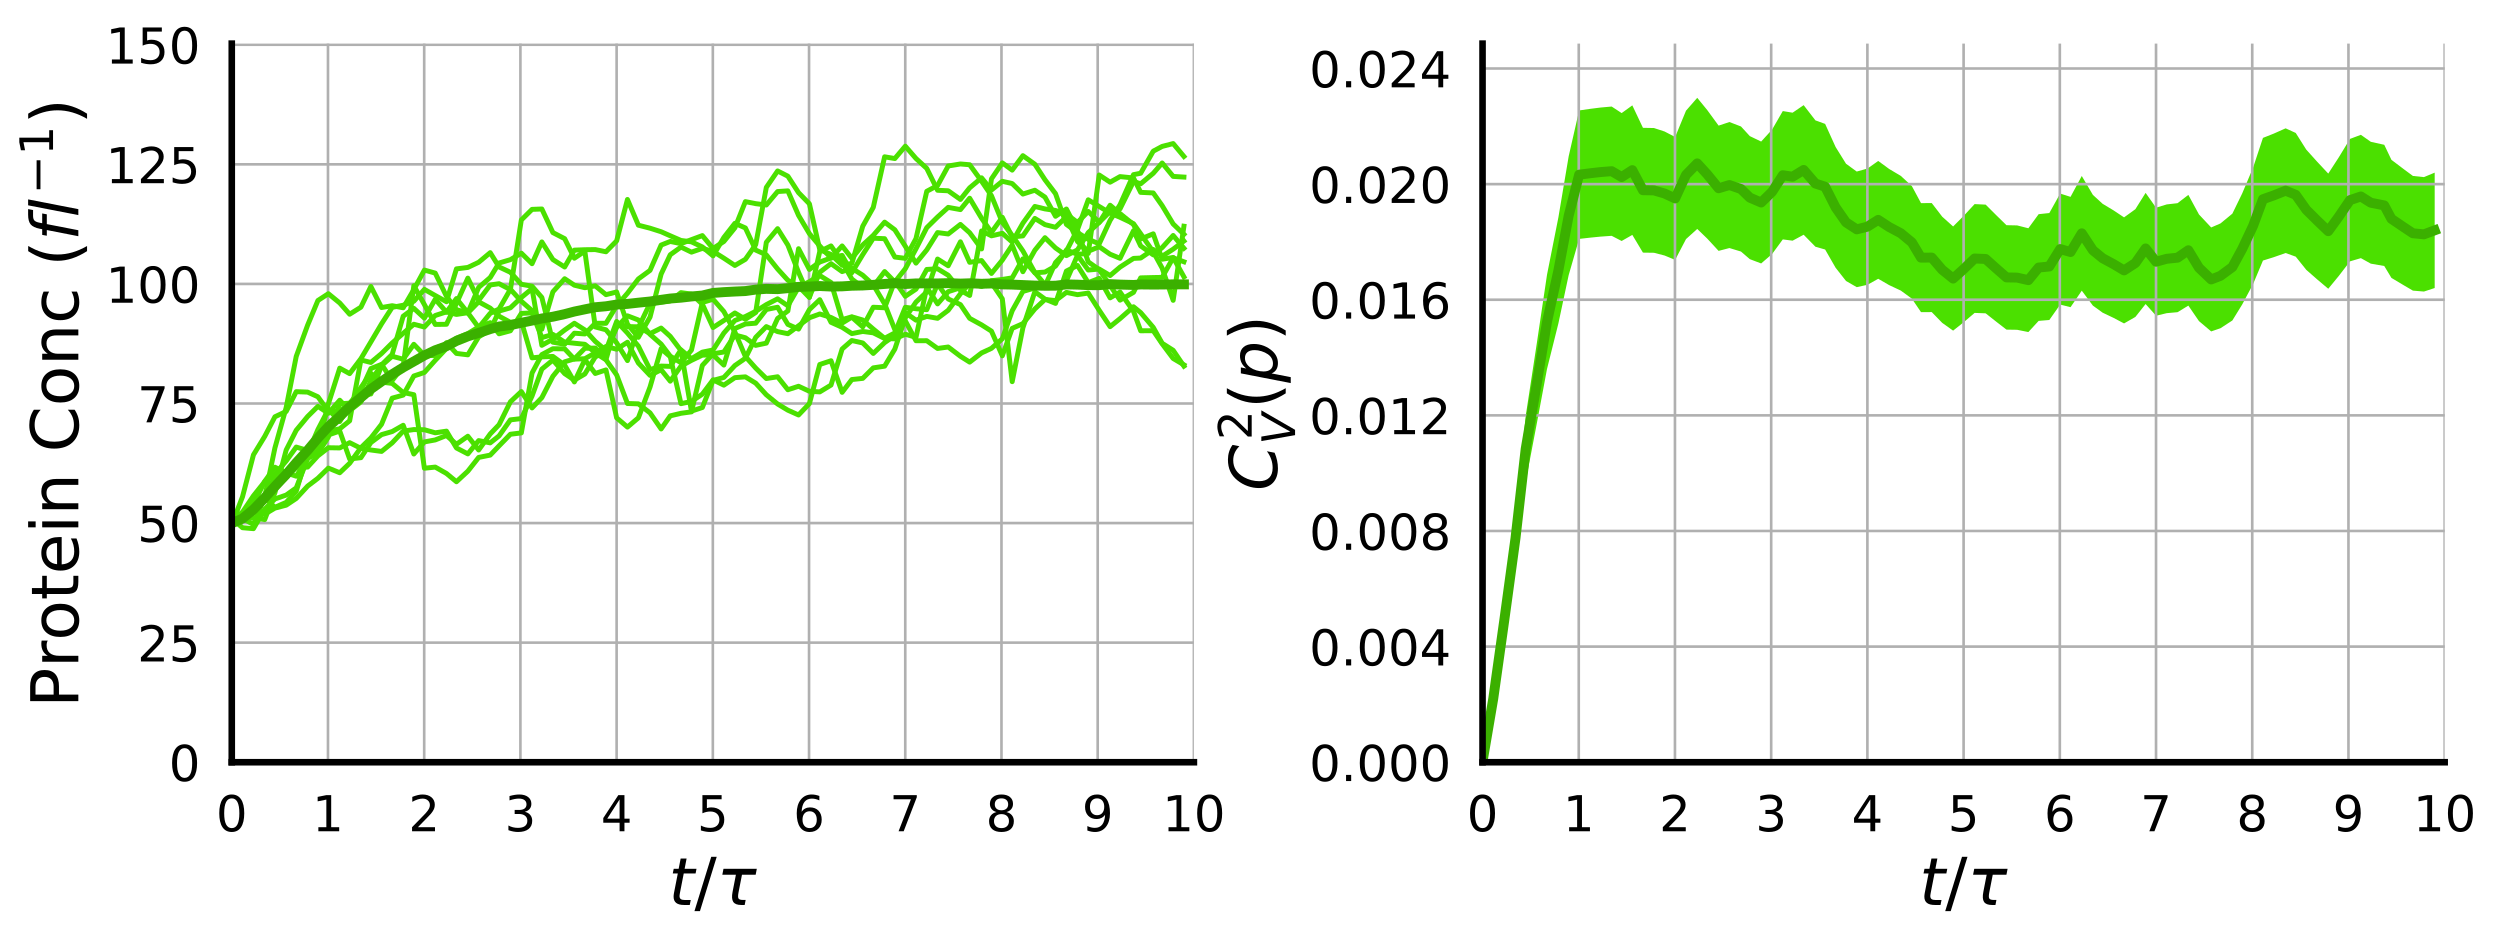<?xml version="1.0" encoding="utf-8" standalone="no"?>
<!DOCTYPE svg PUBLIC "-//W3C//DTD SVG 1.1//EN"
  "http://www.w3.org/Graphics/SVG/1.1/DTD/svg11.dtd">
<!-- Created with matplotlib (http://matplotlib.org/) -->
<svg height="285.213pt" version="1.1" viewBox="0 0 756.475 285.213" width="756.475pt" xmlns="http://www.w3.org/2000/svg" xmlns:xlink="http://www.w3.org/1999/xlink">
 <defs>
  <style type="text/css">
*{stroke-linecap:butt;stroke-linejoin:round;}
  </style>
 </defs>
 <g id="figure_1">
  <g id="patch_1">
   <path d="M 0 285.213 
L 756.475 285.213 
L 756.475 0 
L 0 0 
z
" style="fill:#ffffff;"/>
  </g>
  <g id="axes_1">
   <g id="patch_2">
    <path d="M 70.131 230.64 
L 361.262 230.64 
L 361.262 13.2 
L 70.131 13.2 
z
" style="fill:#ffffff;"/>
   </g>
   <g id="PolyCollection_1">
    <defs>
     <path d="M 70.304 -126.994 
L 70.304 -126.89 
L 73.38 -128.099 
L 76.69 -130.71 
L 80.106 -134.132 
L 83.189 -137.504 
L 86.596 -141.027 
L 89.639 -144.499 
L 93.077 -148.178 
L 96.195 -151.807 
L 99.36 -155.206 
L 102.802 -158.295 
L 105.8 -161.142 
L 109.205 -163.96 
L 112.223 -166.506 
L 115.454 -168.772 
L 118.67 -170.941 
L 122.002 -172.988 
L 125.218 -174.799 
L 128.416 -176.607 
L 131.699 -178.133 
L 135.096 -179.342 
L 138.117 -180.929 
L 141.563 -182.308 
L 144.839 -183.336 
L 148.335 -184.49 
L 151.011 -185.268 
L 154.439 -185.703 
L 157.747 -186.382 
L 160.988 -187.025 
L 163.955 -187.662 
L 167.3 -188.183 
L 170.86 -188.976 
L 173.796 -189.75 
L 176.968 -190.432 
L 180.12 -191.082 
L 183.36 -191.379 
L 186.591 -191.886 
L 189.864 -192.079 
L 193.167 -192.454 
L 196.693 -192.818 
L 200.046 -193.329 
L 202.812 -193.731 
L 206.055 -193.987 
L 209.229 -194.365 
L 212.522 -194.66 
L 215.763 -195.426 
L 219.028 -195.652 
L 222.368 -195.835 
L 225.545 -195.984 
L 228.666 -196.436 
L 231.883 -196.66 
L 235.295 -196.572 
L 238.401 -196.856 
L 241.633 -197.242 
L 244.917 -197.316 
L 248.053 -197.476 
L 251.455 -197.298 
L 254.819 -197.377 
L 257.755 -197.573 
L 261.06 -197.657 
L 264.247 -197.854 
L 267.677 -198.113 
L 270.768 -198.331 
L 273.933 -198.091 
L 277.168 -198.27 
L 280.429 -198.272 
L 283.702 -198.256 
L 286.918 -198.358 
L 290.61 -198.238 
L 293.412 -198.328 
L 297.016 -198.173 
L 300.004 -198.238 
L 303.289 -197.944 
L 306.278 -197.845 
L 309.515 -197.705 
L 313.134 -197.55 
L 316.197 -197.491 
L 319.391 -197.524 
L 322.68 -197.934 
L 326.038 -197.867 
L 329.292 -197.706 
L 332.614 -197.677 
L 335.907 -197.981 
L 338.911 -197.854 
L 342.983 -197.746 
L 345.153 -197.914 
L 348.959 -197.882 
L 351.655 -197.908 
L 354.987 -197.959 
L 358.243 -197.954 
L 358.243 -200.386 
L 358.243 -200.386 
L 354.987 -200.381 
L 351.655 -200.333 
L 348.959 -200.319 
L 345.153 -200.372 
L 342.983 -200.232 
L 338.911 -200.347 
L 335.907 -200.49 
L 332.614 -200.173 
L 329.292 -200.166 
L 326.038 -200.295 
L 322.68 -200.388 
L 319.391 -199.995 
L 316.197 -199.996 
L 313.134 -200.065 
L 309.515 -200.212 
L 306.278 -200.346 
L 303.289 -200.386 
L 300.004 -200.632 
L 297.016 -200.522 
L 293.412 -200.659 
L 290.61 -200.559 
L 286.918 -200.709 
L 283.702 -200.646 
L 280.429 -200.646 
L 277.168 -200.641 
L 273.933 -200.452 
L 270.768 -200.727 
L 267.677 -200.471 
L 264.247 -200.19 
L 261.06 -200.005 
L 257.755 -199.933 
L 254.819 -199.753 
L 251.455 -199.712 
L 248.053 -199.85 
L 244.917 -199.693 
L 241.633 -199.578 
L 238.401 -199.182 
L 235.295 -198.864 
L 231.883 -198.959 
L 228.666 -198.732 
L 225.545 -198.295 
L 222.368 -198.165 
L 219.028 -197.98 
L 215.763 -197.726 
L 212.522 -196.925 
L 209.229 -196.645 
L 206.055 -196.29 
L 202.812 -196.029 
L 200.046 -195.655 
L 196.693 -195.157 
L 193.167 -194.8 
L 189.864 -194.434 
L 186.591 -194.223 
L 183.36 -193.701 
L 180.12 -193.414 
L 176.968 -192.786 
L 173.796 -192.135 
L 170.86 -191.355 
L 167.3 -190.576 
L 163.955 -190.032 
L 160.988 -189.387 
L 157.747 -188.698 
L 154.439 -187.985 
L 151.011 -187.552 
L 148.335 -186.778 
L 144.839 -185.612 
L 141.563 -184.559 
L 138.117 -183.184 
L 135.096 -181.589 
L 131.699 -180.336 
L 128.416 -178.738 
L 125.218 -176.908 
L 122.002 -175.071 
L 118.67 -172.988 
L 115.454 -170.817 
L 112.223 -168.498 
L 109.205 -165.916 
L 105.8 -163.047 
L 102.802 -160.147 
L 99.36 -157 
L 96.195 -153.479 
L 93.077 -149.704 
L 89.639 -145.885 
L 86.596 -142.264 
L 83.189 -138.582 
L 80.106 -135.006 
L 76.69 -131.374 
L 73.38 -128.529 
L 70.304 -126.994 
z
" id="m5653aee1ab"/>
    </defs>
    <g clip-path="url(#p32e6efa815)">
     <use style="fill:#4be000;" x="0" xlink:href="#m5653aee1ab" y="285.213"/>
    </g>
   </g>
   <g id="matplotlib.axis_1">
    <g id="xtick_1">
     <g id="line2d_1">
      <path clip-path="url(#p32e6efa815)" d="M 70.131 230.64 
L 70.131 13.2 
" style="fill:none;stroke:#b0b0b0;stroke-linecap:square;stroke-width:0.8;"/>
     </g>
     <g id="line2d_2">
      <defs>
       <path d="M 0 0 
L 0 6 
" id="m611e0111cb"/>
      </defs>
      <g>
       <use x="70.131" xlink:href="#m611e0111cb" y="230.64"/>
      </g>
     </g>
     <g id="text_1">
      <!-- 0 -->
      <defs>
       <path d="M 31.781 66.406 
Q 24.172 66.406 20.328 58.906 
Q 16.5 51.422 16.5 36.375 
Q 16.5 21.391 20.328 13.891 
Q 24.172 6.391 31.781 6.391 
Q 39.453 6.391 43.281 13.891 
Q 47.125 21.391 47.125 36.375 
Q 47.125 51.422 43.281 58.906 
Q 39.453 66.406 31.781 66.406 
z
M 31.781 74.219 
Q 44.047 74.219 50.516 64.516 
Q 56.984 54.828 56.984 36.375 
Q 56.984 17.969 50.516 8.266 
Q 44.047 -1.422 31.781 -1.422 
Q 19.531 -1.422 13.062 8.266 
Q 6.594 17.969 6.594 36.375 
Q 6.594 54.828 13.062 64.516 
Q 19.531 74.219 31.781 74.219 
z
" id="DejaVuSans-30"/>
      </defs>
      <g transform="translate(65.359 251.538)scale(0.15 -0.15)">
       <use xlink:href="#DejaVuSans-30"/>
      </g>
     </g>
    </g>
    <g id="xtick_2">
     <g id="line2d_3">
      <path clip-path="url(#p32e6efa815)" d="M 99.244 230.64 
L 99.244 13.2 
" style="fill:none;stroke:#b0b0b0;stroke-linecap:square;stroke-width:0.8;"/>
     </g>
     <g id="line2d_4">
      <g>
       <use x="99.244" xlink:href="#m611e0111cb" y="230.64"/>
      </g>
     </g>
     <g id="text_2">
      <!-- 1 -->
      <defs>
       <path d="M 12.406 8.297 
L 28.516 8.297 
L 28.516 63.922 
L 10.984 60.406 
L 10.984 69.391 
L 28.422 72.906 
L 38.281 72.906 
L 38.281 8.297 
L 54.391 8.297 
L 54.391 0 
L 12.406 0 
z
" id="DejaVuSans-31"/>
      </defs>
      <g transform="translate(94.472 251.538)scale(0.15 -0.15)">
       <use xlink:href="#DejaVuSans-31"/>
      </g>
     </g>
    </g>
    <g id="xtick_3">
     <g id="line2d_5">
      <path clip-path="url(#p32e6efa815)" d="M 128.357 230.64 
L 128.357 13.2 
" style="fill:none;stroke:#b0b0b0;stroke-linecap:square;stroke-width:0.8;"/>
     </g>
     <g id="line2d_6">
      <g>
       <use x="128.357" xlink:href="#m611e0111cb" y="230.64"/>
      </g>
     </g>
     <g id="text_3">
      <!-- 2 -->
      <defs>
       <path d="M 19.188 8.297 
L 53.609 8.297 
L 53.609 0 
L 7.328 0 
L 7.328 8.297 
Q 12.938 14.109 22.625 23.891 
Q 32.328 33.688 34.812 36.531 
Q 39.547 41.844 41.422 45.531 
Q 43.312 49.219 43.312 52.781 
Q 43.312 58.594 39.234 62.25 
Q 35.156 65.922 28.609 65.922 
Q 23.969 65.922 18.812 64.312 
Q 13.672 62.703 7.812 59.422 
L 7.812 69.391 
Q 13.766 71.781 18.938 73 
Q 24.125 74.219 28.422 74.219 
Q 39.75 74.219 46.484 68.547 
Q 53.219 62.891 53.219 53.422 
Q 53.219 48.922 51.531 44.891 
Q 49.859 40.875 45.406 35.406 
Q 44.188 33.984 37.641 27.219 
Q 31.109 20.453 19.188 8.297 
z
" id="DejaVuSans-32"/>
      </defs>
      <g transform="translate(123.585 251.538)scale(0.15 -0.15)">
       <use xlink:href="#DejaVuSans-32"/>
      </g>
     </g>
    </g>
    <g id="xtick_4">
     <g id="line2d_7">
      <path clip-path="url(#p32e6efa815)" d="M 157.47 230.64 
L 157.47 13.2 
" style="fill:none;stroke:#b0b0b0;stroke-linecap:square;stroke-width:0.8;"/>
     </g>
     <g id="line2d_8">
      <g>
       <use x="157.47" xlink:href="#m611e0111cb" y="230.64"/>
      </g>
     </g>
     <g id="text_4">
      <!-- 3 -->
      <defs>
       <path d="M 40.578 39.312 
Q 47.656 37.797 51.625 33 
Q 55.609 28.219 55.609 21.188 
Q 55.609 10.406 48.188 4.484 
Q 40.766 -1.422 27.094 -1.422 
Q 22.516 -1.422 17.656 -0.516 
Q 12.797 0.391 7.625 2.203 
L 7.625 11.719 
Q 11.719 9.328 16.594 8.109 
Q 21.484 6.891 26.812 6.891 
Q 36.078 6.891 40.938 10.547 
Q 45.797 14.203 45.797 21.188 
Q 45.797 27.641 41.281 31.266 
Q 36.766 34.906 28.719 34.906 
L 20.219 34.906 
L 20.219 43.016 
L 29.109 43.016 
Q 36.375 43.016 40.234 45.922 
Q 44.094 48.828 44.094 54.297 
Q 44.094 59.906 40.109 62.906 
Q 36.141 65.922 28.719 65.922 
Q 24.656 65.922 20.016 65.031 
Q 15.375 64.156 9.812 62.312 
L 9.812 71.094 
Q 15.438 72.656 20.344 73.438 
Q 25.25 74.219 29.594 74.219 
Q 40.828 74.219 47.359 69.109 
Q 53.906 64.016 53.906 55.328 
Q 53.906 49.266 50.438 45.094 
Q 46.969 40.922 40.578 39.312 
z
" id="DejaVuSans-33"/>
      </defs>
      <g transform="translate(152.699 251.538)scale(0.15 -0.15)">
       <use xlink:href="#DejaVuSans-33"/>
      </g>
     </g>
    </g>
    <g id="xtick_5">
     <g id="line2d_9">
      <path clip-path="url(#p32e6efa815)" d="M 186.583 230.64 
L 186.583 13.2 
" style="fill:none;stroke:#b0b0b0;stroke-linecap:square;stroke-width:0.8;"/>
     </g>
     <g id="line2d_10">
      <g>
       <use x="186.583" xlink:href="#m611e0111cb" y="230.64"/>
      </g>
     </g>
     <g id="text_5">
      <!-- 4 -->
      <defs>
       <path d="M 37.797 64.312 
L 12.891 25.391 
L 37.797 25.391 
z
M 35.203 72.906 
L 47.609 72.906 
L 47.609 25.391 
L 58.016 25.391 
L 58.016 17.188 
L 47.609 17.188 
L 47.609 0 
L 37.797 0 
L 37.797 17.188 
L 4.891 17.188 
L 4.891 26.703 
z
" id="DejaVuSans-34"/>
      </defs>
      <g transform="translate(181.812 251.538)scale(0.15 -0.15)">
       <use xlink:href="#DejaVuSans-34"/>
      </g>
     </g>
    </g>
    <g id="xtick_6">
     <g id="line2d_11">
      <path clip-path="url(#p32e6efa815)" d="M 215.696 230.64 
L 215.696 13.2 
" style="fill:none;stroke:#b0b0b0;stroke-linecap:square;stroke-width:0.8;"/>
     </g>
     <g id="line2d_12">
      <g>
       <use x="215.696" xlink:href="#m611e0111cb" y="230.64"/>
      </g>
     </g>
     <g id="text_6">
      <!-- 5 -->
      <defs>
       <path d="M 10.797 72.906 
L 49.516 72.906 
L 49.516 64.594 
L 19.828 64.594 
L 19.828 46.734 
Q 21.969 47.469 24.109 47.828 
Q 26.266 48.188 28.422 48.188 
Q 40.625 48.188 47.75 41.5 
Q 54.891 34.812 54.891 23.391 
Q 54.891 11.625 47.562 5.094 
Q 40.234 -1.422 26.906 -1.422 
Q 22.312 -1.422 17.547 -0.641 
Q 12.797 0.141 7.719 1.703 
L 7.719 11.625 
Q 12.109 9.234 16.797 8.062 
Q 21.484 6.891 26.703 6.891 
Q 35.156 6.891 40.078 11.328 
Q 45.016 15.766 45.016 23.391 
Q 45.016 31 40.078 35.438 
Q 35.156 39.891 26.703 39.891 
Q 22.75 39.891 18.812 39.016 
Q 14.891 38.141 10.797 36.281 
z
" id="DejaVuSans-35"/>
      </defs>
      <g transform="translate(210.925 251.538)scale(0.15 -0.15)">
       <use xlink:href="#DejaVuSans-35"/>
      </g>
     </g>
    </g>
    <g id="xtick_7">
     <g id="line2d_13">
      <path clip-path="url(#p32e6efa815)" d="M 244.81 230.64 
L 244.81 13.2 
" style="fill:none;stroke:#b0b0b0;stroke-linecap:square;stroke-width:0.8;"/>
     </g>
     <g id="line2d_14">
      <g>
       <use x="244.81" xlink:href="#m611e0111cb" y="230.64"/>
      </g>
     </g>
     <g id="text_7">
      <!-- 6 -->
      <defs>
       <path d="M 33.016 40.375 
Q 26.375 40.375 22.484 35.828 
Q 18.609 31.297 18.609 23.391 
Q 18.609 15.531 22.484 10.953 
Q 26.375 6.391 33.016 6.391 
Q 39.656 6.391 43.531 10.953 
Q 47.406 15.531 47.406 23.391 
Q 47.406 31.297 43.531 35.828 
Q 39.656 40.375 33.016 40.375 
z
M 52.594 71.297 
L 52.594 62.312 
Q 48.875 64.062 45.094 64.984 
Q 41.312 65.922 37.594 65.922 
Q 27.828 65.922 22.672 59.328 
Q 17.531 52.734 16.797 39.406 
Q 19.672 43.656 24.016 45.922 
Q 28.375 48.188 33.594 48.188 
Q 44.578 48.188 50.953 41.516 
Q 57.328 34.859 57.328 23.391 
Q 57.328 12.156 50.688 5.359 
Q 44.047 -1.422 33.016 -1.422 
Q 20.359 -1.422 13.672 8.266 
Q 6.984 17.969 6.984 36.375 
Q 6.984 53.656 15.188 63.938 
Q 23.391 74.219 37.203 74.219 
Q 40.922 74.219 44.703 73.484 
Q 48.484 72.75 52.594 71.297 
z
" id="DejaVuSans-36"/>
      </defs>
      <g transform="translate(240.038 251.538)scale(0.15 -0.15)">
       <use xlink:href="#DejaVuSans-36"/>
      </g>
     </g>
    </g>
    <g id="xtick_8">
     <g id="line2d_15">
      <path clip-path="url(#p32e6efa815)" d="M 273.923 230.64 
L 273.923 13.2 
" style="fill:none;stroke:#b0b0b0;stroke-linecap:square;stroke-width:0.8;"/>
     </g>
     <g id="line2d_16">
      <g>
       <use x="273.923" xlink:href="#m611e0111cb" y="230.64"/>
      </g>
     </g>
     <g id="text_8">
      <!-- 7 -->
      <defs>
       <path d="M 8.203 72.906 
L 55.078 72.906 
L 55.078 68.703 
L 28.609 0 
L 18.312 0 
L 43.219 64.594 
L 8.203 64.594 
z
" id="DejaVuSans-37"/>
      </defs>
      <g transform="translate(269.151 251.538)scale(0.15 -0.15)">
       <use xlink:href="#DejaVuSans-37"/>
      </g>
     </g>
    </g>
    <g id="xtick_9">
     <g id="line2d_17">
      <path clip-path="url(#p32e6efa815)" d="M 303.036 230.64 
L 303.036 13.2 
" style="fill:none;stroke:#b0b0b0;stroke-linecap:square;stroke-width:0.8;"/>
     </g>
     <g id="line2d_18">
      <g>
       <use x="303.036" xlink:href="#m611e0111cb" y="230.64"/>
      </g>
     </g>
     <g id="text_9">
      <!-- 8 -->
      <defs>
       <path d="M 31.781 34.625 
Q 24.75 34.625 20.719 30.859 
Q 16.703 27.094 16.703 20.516 
Q 16.703 13.922 20.719 10.156 
Q 24.75 6.391 31.781 6.391 
Q 38.812 6.391 42.859 10.172 
Q 46.922 13.969 46.922 20.516 
Q 46.922 27.094 42.891 30.859 
Q 38.875 34.625 31.781 34.625 
z
M 21.922 38.812 
Q 15.578 40.375 12.031 44.719 
Q 8.5 49.078 8.5 55.328 
Q 8.5 64.062 14.719 69.141 
Q 20.953 74.219 31.781 74.219 
Q 42.672 74.219 48.875 69.141 
Q 55.078 64.062 55.078 55.328 
Q 55.078 49.078 51.531 44.719 
Q 48 40.375 41.703 38.812 
Q 48.828 37.156 52.797 32.312 
Q 56.781 27.484 56.781 20.516 
Q 56.781 9.906 50.312 4.234 
Q 43.844 -1.422 31.781 -1.422 
Q 19.734 -1.422 13.25 4.234 
Q 6.781 9.906 6.781 20.516 
Q 6.781 27.484 10.781 32.312 
Q 14.797 37.156 21.922 38.812 
z
M 18.312 54.391 
Q 18.312 48.734 21.844 45.562 
Q 25.391 42.391 31.781 42.391 
Q 38.141 42.391 41.719 45.562 
Q 45.312 48.734 45.312 54.391 
Q 45.312 60.062 41.719 63.234 
Q 38.141 66.406 31.781 66.406 
Q 25.391 66.406 21.844 63.234 
Q 18.312 60.062 18.312 54.391 
z
" id="DejaVuSans-38"/>
      </defs>
      <g transform="translate(298.264 251.538)scale(0.15 -0.15)">
       <use xlink:href="#DejaVuSans-38"/>
      </g>
     </g>
    </g>
    <g id="xtick_10">
     <g id="line2d_19">
      <path clip-path="url(#p32e6efa815)" d="M 332.149 230.64 
L 332.149 13.2 
" style="fill:none;stroke:#b0b0b0;stroke-linecap:square;stroke-width:0.8;"/>
     </g>
     <g id="line2d_20">
      <g>
       <use x="332.149" xlink:href="#m611e0111cb" y="230.64"/>
      </g>
     </g>
     <g id="text_10">
      <!-- 9 -->
      <defs>
       <path d="M 10.984 1.516 
L 10.984 10.5 
Q 14.703 8.734 18.5 7.812 
Q 22.312 6.891 25.984 6.891 
Q 35.75 6.891 40.891 13.453 
Q 46.047 20.016 46.781 33.406 
Q 43.953 29.203 39.594 26.953 
Q 35.25 24.703 29.984 24.703 
Q 19.047 24.703 12.672 31.312 
Q 6.297 37.938 6.297 49.422 
Q 6.297 60.641 12.938 67.422 
Q 19.578 74.219 30.609 74.219 
Q 43.266 74.219 49.922 64.516 
Q 56.594 54.828 56.594 36.375 
Q 56.594 19.141 48.406 8.859 
Q 40.234 -1.422 26.422 -1.422 
Q 22.703 -1.422 18.891 -0.688 
Q 15.094 0.047 10.984 1.516 
z
M 30.609 32.422 
Q 37.25 32.422 41.125 36.953 
Q 45.016 41.5 45.016 49.422 
Q 45.016 57.281 41.125 61.844 
Q 37.25 66.406 30.609 66.406 
Q 23.969 66.406 20.094 61.844 
Q 16.219 57.281 16.219 49.422 
Q 16.219 41.5 20.094 36.953 
Q 23.969 32.422 30.609 32.422 
z
" id="DejaVuSans-39"/>
      </defs>
      <g transform="translate(327.377 251.538)scale(0.15 -0.15)">
       <use xlink:href="#DejaVuSans-39"/>
      </g>
     </g>
    </g>
    <g id="xtick_11">
     <g id="line2d_21">
      <path clip-path="url(#p32e6efa815)" d="M 361.262 230.64 
L 361.262 13.2 
" style="fill:none;stroke:#b0b0b0;stroke-linecap:square;stroke-width:0.8;"/>
     </g>
     <g id="line2d_22">
      <g>
       <use x="361.262" xlink:href="#m611e0111cb" y="230.64"/>
      </g>
     </g>
     <g id="text_11">
      <!-- 10 -->
      <g transform="translate(351.718 251.538)scale(0.15 -0.15)">
       <use xlink:href="#DejaVuSans-31"/>
       <use x="63.623" xlink:href="#DejaVuSans-30"/>
      </g>
     </g>
    </g>
    <g id="text_12">
     <!-- $t/\tau$ -->
     <defs>
      <path d="M 42.281 54.688 
L 40.922 47.703 
L 23 47.703 
L 17.188 18.016 
Q 16.891 16.359 16.75 15.234 
Q 16.609 14.109 16.609 13.484 
Q 16.609 10.359 18.484 8.938 
Q 20.359 7.516 24.516 7.516 
L 33.594 7.516 
L 32.078 0 
L 23.484 0 
Q 15.484 0 11.547 3.125 
Q 7.625 6.25 7.625 12.594 
Q 7.625 13.719 7.766 15.062 
Q 7.906 16.406 8.203 18.016 
L 14.016 47.703 
L 6.391 47.703 
L 7.812 54.688 
L 15.281 54.688 
L 18.312 70.219 
L 27.297 70.219 
L 24.312 54.688 
z
" id="DejaVuSans-Oblique-74"/>
      <path d="M 25.391 72.906 
L 33.688 72.906 
L 8.297 -9.281 
L 0 -9.281 
z
" id="DejaVuSans-2f"/>
      <path d="M 32.859 9.969 
Q 34.188 7.625 39.453 7.625 
L 43.75 7.625 
L 42.281 0 
L 36.922 0 
Q 28.125 0 25 4.688 
Q 21.922 9.469 23.969 19.828 
L 29 45.703 
L 8.453 45.703 
L 10.203 54.688 
L 60.641 54.688 
L 58.891 45.703 
L 38.188 45.703 
L 33.016 19.281 
Q 31.641 12.203 32.859 9.969 
z
" id="DejaVuSans-Oblique-3c4"/>
     </defs>
     <g transform="translate(202.296 273.854)scale(0.2 -0.2)">
      <use transform="translate(0 0.094)" xlink:href="#DejaVuSans-Oblique-74"/>
      <use transform="translate(39.209 0.094)" xlink:href="#DejaVuSans-2f"/>
      <use transform="translate(72.9 0.094)" xlink:href="#DejaVuSans-Oblique-3c4"/>
     </g>
    </g>
   </g>
   <g id="matplotlib.axis_2">
    <g id="ytick_1">
     <g id="line2d_23">
      <path clip-path="url(#p32e6efa815)" d="M 70.131 230.64 
L 361.262 230.64 
" style="fill:none;stroke:#b0b0b0;stroke-linecap:square;stroke-width:0.8;"/>
     </g>
     <g id="line2d_24">
      <defs>
       <path d="M 0 0 
L -6 0 
" id="ma4d41bacbc"/>
      </defs>
      <g>
       <use x="70.131" xlink:href="#ma4d41bacbc" y="230.64"/>
      </g>
     </g>
     <g id="text_13">
      <!-- 0 -->
      <g transform="translate(51.087 236.339)scale(0.15 -0.15)">
       <use xlink:href="#DejaVuSans-30"/>
      </g>
     </g>
    </g>
    <g id="ytick_2">
     <g id="line2d_25">
      <path clip-path="url(#p32e6efa815)" d="M 70.131 194.458 
L 361.262 194.458 
" style="fill:none;stroke:#b0b0b0;stroke-linecap:square;stroke-width:0.8;"/>
     </g>
     <g id="line2d_26">
      <g>
       <use x="70.131" xlink:href="#ma4d41bacbc" y="194.458"/>
      </g>
     </g>
     <g id="text_14">
      <!-- 25 -->
      <g transform="translate(41.544 200.157)scale(0.15 -0.15)">
       <use xlink:href="#DejaVuSans-32"/>
       <use x="63.623" xlink:href="#DejaVuSans-35"/>
      </g>
     </g>
    </g>
    <g id="ytick_3">
     <g id="line2d_27">
      <path clip-path="url(#p32e6efa815)" d="M 70.131 158.275 
L 361.262 158.275 
" style="fill:none;stroke:#b0b0b0;stroke-linecap:square;stroke-width:0.8;"/>
     </g>
     <g id="line2d_28">
      <g>
       <use x="70.131" xlink:href="#ma4d41bacbc" y="158.275"/>
      </g>
     </g>
     <g id="text_15">
      <!-- 50 -->
      <g transform="translate(41.544 163.974)scale(0.15 -0.15)">
       <use xlink:href="#DejaVuSans-35"/>
       <use x="63.623" xlink:href="#DejaVuSans-30"/>
      </g>
     </g>
    </g>
    <g id="ytick_4">
     <g id="line2d_29">
      <path clip-path="url(#p32e6efa815)" d="M 70.131 122.093 
L 361.262 122.093 
" style="fill:none;stroke:#b0b0b0;stroke-linecap:square;stroke-width:0.8;"/>
     </g>
     <g id="line2d_30">
      <g>
       <use x="70.131" xlink:href="#ma4d41bacbc" y="122.093"/>
      </g>
     </g>
     <g id="text_16">
      <!-- 75 -->
      <g transform="translate(41.544 127.792)scale(0.15 -0.15)">
       <use xlink:href="#DejaVuSans-37"/>
       <use x="63.623" xlink:href="#DejaVuSans-35"/>
      </g>
     </g>
    </g>
    <g id="ytick_5">
     <g id="line2d_31">
      <path clip-path="url(#p32e6efa815)" d="M 70.131 85.911 
L 361.262 85.911 
" style="fill:none;stroke:#b0b0b0;stroke-linecap:square;stroke-width:0.8;"/>
     </g>
     <g id="line2d_32">
      <g>
       <use x="70.131" xlink:href="#ma4d41bacbc" y="85.911"/>
      </g>
     </g>
     <g id="text_17">
      <!-- 100 -->
      <g transform="translate(32 91.61)scale(0.15 -0.15)">
       <use xlink:href="#DejaVuSans-31"/>
       <use x="63.623" xlink:href="#DejaVuSans-30"/>
       <use x="127.246" xlink:href="#DejaVuSans-30"/>
      </g>
     </g>
    </g>
    <g id="ytick_6">
     <g id="line2d_33">
      <path clip-path="url(#p32e6efa815)" d="M 70.131 49.729 
L 361.262 49.729 
" style="fill:none;stroke:#b0b0b0;stroke-linecap:square;stroke-width:0.8;"/>
     </g>
     <g id="line2d_34">
      <g>
       <use x="70.131" xlink:href="#ma4d41bacbc" y="49.729"/>
      </g>
     </g>
     <g id="text_18">
      <!-- 125 -->
      <g transform="translate(32 55.427)scale(0.15 -0.15)">
       <use xlink:href="#DejaVuSans-31"/>
       <use x="63.623" xlink:href="#DejaVuSans-32"/>
       <use x="127.246" xlink:href="#DejaVuSans-35"/>
      </g>
     </g>
    </g>
    <g id="ytick_7">
     <g id="line2d_35">
      <path clip-path="url(#p32e6efa815)" d="M 70.131 13.546 
L 361.262 13.546 
" style="fill:none;stroke:#b0b0b0;stroke-linecap:square;stroke-width:0.8;"/>
     </g>
     <g id="line2d_36">
      <g>
       <use x="70.131" xlink:href="#ma4d41bacbc" y="13.546"/>
      </g>
     </g>
     <g id="text_19">
      <!-- 150 -->
      <g transform="translate(32 19.245)scale(0.15 -0.15)">
       <use xlink:href="#DejaVuSans-31"/>
       <use x="63.623" xlink:href="#DejaVuSans-35"/>
       <use x="127.246" xlink:href="#DejaVuSans-30"/>
      </g>
     </g>
    </g>
    <g id="text_20">
     <!-- Protein Conc ($fl^{-1}$) -->
     <defs>
      <path d="M 19.672 64.797 
L 19.672 37.406 
L 32.078 37.406 
Q 38.969 37.406 42.719 40.969 
Q 46.484 44.531 46.484 51.125 
Q 46.484 57.672 42.719 61.234 
Q 38.969 64.797 32.078 64.797 
z
M 9.812 72.906 
L 32.078 72.906 
Q 44.344 72.906 50.609 67.359 
Q 56.891 61.812 56.891 51.125 
Q 56.891 40.328 50.609 34.812 
Q 44.344 29.297 32.078 29.297 
L 19.672 29.297 
L 19.672 0 
L 9.812 0 
z
" id="DejaVuSans-50"/>
      <path d="M 41.109 46.297 
Q 39.594 47.172 37.812 47.578 
Q 36.031 48 33.891 48 
Q 26.266 48 22.188 43.047 
Q 18.109 38.094 18.109 28.812 
L 18.109 0 
L 9.078 0 
L 9.078 54.688 
L 18.109 54.688 
L 18.109 46.188 
Q 20.953 51.172 25.484 53.578 
Q 30.031 56 36.531 56 
Q 37.453 56 38.578 55.875 
Q 39.703 55.766 41.062 55.516 
z
" id="DejaVuSans-72"/>
      <path d="M 30.609 48.391 
Q 23.391 48.391 19.188 42.75 
Q 14.984 37.109 14.984 27.297 
Q 14.984 17.484 19.156 11.844 
Q 23.344 6.203 30.609 6.203 
Q 37.797 6.203 41.984 11.859 
Q 46.188 17.531 46.188 27.297 
Q 46.188 37.016 41.984 42.703 
Q 37.797 48.391 30.609 48.391 
z
M 30.609 56 
Q 42.328 56 49.016 48.375 
Q 55.719 40.766 55.719 27.297 
Q 55.719 13.875 49.016 6.219 
Q 42.328 -1.422 30.609 -1.422 
Q 18.844 -1.422 12.172 6.219 
Q 5.516 13.875 5.516 27.297 
Q 5.516 40.766 12.172 48.375 
Q 18.844 56 30.609 56 
z
" id="DejaVuSans-6f"/>
      <path d="M 18.312 70.219 
L 18.312 54.688 
L 36.812 54.688 
L 36.812 47.703 
L 18.312 47.703 
L 18.312 18.016 
Q 18.312 11.328 20.141 9.422 
Q 21.969 7.516 27.594 7.516 
L 36.812 7.516 
L 36.812 0 
L 27.594 0 
Q 17.188 0 13.234 3.875 
Q 9.281 7.766 9.281 18.016 
L 9.281 47.703 
L 2.688 47.703 
L 2.688 54.688 
L 9.281 54.688 
L 9.281 70.219 
z
" id="DejaVuSans-74"/>
      <path d="M 56.203 29.594 
L 56.203 25.203 
L 14.891 25.203 
Q 15.484 15.922 20.484 11.062 
Q 25.484 6.203 34.422 6.203 
Q 39.594 6.203 44.453 7.469 
Q 49.312 8.734 54.109 11.281 
L 54.109 2.781 
Q 49.266 0.734 44.188 -0.344 
Q 39.109 -1.422 33.891 -1.422 
Q 20.797 -1.422 13.156 6.188 
Q 5.516 13.812 5.516 26.812 
Q 5.516 40.234 12.766 48.109 
Q 20.016 56 32.328 56 
Q 43.359 56 49.781 48.891 
Q 56.203 41.797 56.203 29.594 
z
M 47.219 32.234 
Q 47.125 39.594 43.094 43.984 
Q 39.062 48.391 32.422 48.391 
Q 24.906 48.391 20.391 44.141 
Q 15.875 39.891 15.188 32.172 
z
" id="DejaVuSans-65"/>
      <path d="M 9.422 54.688 
L 18.406 54.688 
L 18.406 0 
L 9.422 0 
z
M 9.422 75.984 
L 18.406 75.984 
L 18.406 64.594 
L 9.422 64.594 
z
" id="DejaVuSans-69"/>
      <path d="M 54.891 33.016 
L 54.891 0 
L 45.906 0 
L 45.906 32.719 
Q 45.906 40.484 42.875 44.328 
Q 39.844 48.188 33.797 48.188 
Q 26.516 48.188 22.312 43.547 
Q 18.109 38.922 18.109 30.906 
L 18.109 0 
L 9.078 0 
L 9.078 54.688 
L 18.109 54.688 
L 18.109 46.188 
Q 21.344 51.125 25.703 53.562 
Q 30.078 56 35.797 56 
Q 45.219 56 50.047 50.172 
Q 54.891 44.344 54.891 33.016 
z
" id="DejaVuSans-6e"/>
      <path id="DejaVuSans-20"/>
      <path d="M 64.406 67.281 
L 64.406 56.891 
Q 59.422 61.531 53.781 63.812 
Q 48.141 66.109 41.797 66.109 
Q 29.297 66.109 22.656 58.469 
Q 16.016 50.828 16.016 36.375 
Q 16.016 21.969 22.656 14.328 
Q 29.297 6.688 41.797 6.688 
Q 48.141 6.688 53.781 8.984 
Q 59.422 11.281 64.406 15.922 
L 64.406 5.609 
Q 59.234 2.094 53.438 0.328 
Q 47.656 -1.422 41.219 -1.422 
Q 24.656 -1.422 15.125 8.703 
Q 5.609 18.844 5.609 36.375 
Q 5.609 53.953 15.125 64.078 
Q 24.656 74.219 41.219 74.219 
Q 47.75 74.219 53.531 72.484 
Q 59.328 70.75 64.406 67.281 
z
" id="DejaVuSans-43"/>
      <path d="M 48.781 52.594 
L 48.781 44.188 
Q 44.969 46.297 41.141 47.344 
Q 37.312 48.391 33.406 48.391 
Q 24.656 48.391 19.812 42.844 
Q 14.984 37.312 14.984 27.297 
Q 14.984 17.281 19.812 11.734 
Q 24.656 6.203 33.406 6.203 
Q 37.312 6.203 41.141 7.25 
Q 44.969 8.297 48.781 10.406 
L 48.781 2.094 
Q 45.016 0.344 40.984 -0.531 
Q 36.969 -1.422 32.422 -1.422 
Q 20.062 -1.422 12.781 6.344 
Q 5.516 14.109 5.516 27.297 
Q 5.516 40.672 12.859 48.328 
Q 20.219 56 33.016 56 
Q 37.156 56 41.109 55.141 
Q 45.062 54.297 48.781 52.594 
z
" id="DejaVuSans-63"/>
      <path d="M 31 75.875 
Q 24.469 64.656 21.281 53.656 
Q 18.109 42.672 18.109 31.391 
Q 18.109 20.125 21.312 9.062 
Q 24.516 -2 31 -13.188 
L 23.188 -13.188 
Q 15.875 -1.703 12.234 9.375 
Q 8.594 20.453 8.594 31.391 
Q 8.594 42.281 12.203 53.312 
Q 15.828 64.359 23.188 75.875 
z
" id="DejaVuSans-28"/>
      <path d="M 47.797 75.984 
L 46.391 68.5 
L 37.797 68.5 
Q 32.906 68.5 30.688 66.578 
Q 28.469 64.656 27.391 59.516 
L 26.422 54.688 
L 41.219 54.688 
L 39.891 47.703 
L 25.094 47.703 
L 15.828 0 
L 6.781 0 
L 16.109 47.703 
L 7.516 47.703 
L 8.797 54.688 
L 17.391 54.688 
L 18.109 58.5 
Q 19.969 68.172 24.625 72.078 
Q 29.297 75.984 39.312 75.984 
z
" id="DejaVuSans-Oblique-66"/>
      <path d="M 18.312 75.984 
L 27.297 75.984 
L 12.5 0 
L 3.516 0 
z
" id="DejaVuSans-Oblique-6c"/>
      <path d="M 10.594 35.5 
L 73.188 35.5 
L 73.188 27.203 
L 10.594 27.203 
z
" id="DejaVuSans-2212"/>
      <path d="M 8.016 75.875 
L 15.828 75.875 
Q 23.141 64.359 26.781 53.312 
Q 30.422 42.281 30.422 31.391 
Q 30.422 20.453 26.781 9.375 
Q 23.141 -1.703 15.828 -13.188 
L 8.016 -13.188 
Q 14.5 -2 17.703 9.062 
Q 20.906 20.125 20.906 31.391 
Q 20.906 42.672 17.703 53.656 
Q 14.5 64.656 8.016 75.875 
z
" id="DejaVuSans-29"/>
     </defs>
     <g transform="translate(23.841 214.12)rotate(-90)scale(0.2 -0.2)">
      <use transform="translate(0 0.684)" xlink:href="#DejaVuSans-50"/>
      <use transform="translate(60.303 0.684)" xlink:href="#DejaVuSans-72"/>
      <use transform="translate(101.416 0.684)" xlink:href="#DejaVuSans-6f"/>
      <use transform="translate(162.598 0.684)" xlink:href="#DejaVuSans-74"/>
      <use transform="translate(201.807 0.684)" xlink:href="#DejaVuSans-65"/>
      <use transform="translate(263.33 0.684)" xlink:href="#DejaVuSans-69"/>
      <use transform="translate(291.113 0.684)" xlink:href="#DejaVuSans-6e"/>
      <use transform="translate(354.492 0.684)" xlink:href="#DejaVuSans-20"/>
      <use transform="translate(386.279 0.684)" xlink:href="#DejaVuSans-43"/>
      <use transform="translate(456.104 0.684)" xlink:href="#DejaVuSans-6f"/>
      <use transform="translate(517.285 0.684)" xlink:href="#DejaVuSans-6e"/>
      <use transform="translate(580.664 0.684)" xlink:href="#DejaVuSans-63"/>
      <use transform="translate(635.645 0.684)" xlink:href="#DejaVuSans-20"/>
      <use transform="translate(667.432 0.684)" xlink:href="#DejaVuSans-28"/>
      <use transform="translate(706.445 0.684)" xlink:href="#DejaVuSans-Oblique-66"/>
      <use transform="translate(741.65 0.684)" xlink:href="#DejaVuSans-Oblique-6c"/>
      <use transform="translate(776.881 38.966)scale(0.7)" xlink:href="#DejaVuSans-2212"/>
      <use transform="translate(835.534 38.966)scale(0.7)" xlink:href="#DejaVuSans-31"/>
      <use transform="translate(882.804 0.684)" xlink:href="#DejaVuSans-29"/>
     </g>
    </g>
   </g>
   <g id="line2d_37">
    <path clip-path="url(#p32e6efa815)" d="M 70.304 159.014 
L 73.38 157.005 
L 76.69 151.252 
L 80.106 150.417 
L 83.189 148.132 
L 86.596 144.351 
L 89.639 141.439 
L 93.077 141.33 
L 96.195 137.932 
L 99.36 135.48 
L 102.802 135.54 
L 105.8 133.948 
L 109.205 135.663 
L 112.223 136.162 
L 115.454 136.597 
L 118.67 134.005 
L 122.002 130.453 
L 125.218 129.98 
L 128.416 130.035 
L 131.699 130.961 
L 135.096 130.46 
L 138.117 135.551 
L 141.563 137.339 
L 144.839 133.323 
L 148.335 134.007 
L 151.011 131.901 
L 154.439 127.048 
L 157.747 126.656 
L 160.988 119.843 
L 163.955 111.696 
L 167.3 108.949 
L 170.86 113.044 
L 173.796 115.023 
L 176.968 113.162 
L 180.12 107.996 
L 183.36 106.401 
L 186.591 99.069 
L 189.864 95.563 
L 193.167 96.822 
L 196.693 101.161 
L 200.046 104.116 
L 202.812 107.768 
L 206.055 109.766 
L 209.229 105.937 
L 212.522 91.524 
L 215.763 90.546 
L 219.028 94.267 
L 222.368 100.461 
L 225.545 107.882 
L 228.666 111.374 
L 231.883 114.542 
L 235.295 114.006 
L 238.401 117.932 
L 241.633 116.878 
L 244.917 118.39 
L 248.053 118.582 
L 251.455 116.518 
L 254.819 105.601 
L 257.755 103.035 
L 261.06 103.777 
L 264.247 106.944 
L 267.677 103.667 
L 270.768 101.514 
L 273.933 94.611 
L 277.168 96.88 
L 280.429 95.741 
L 283.702 96.318 
L 286.918 93.891 
L 290.61 88.897 
L 293.412 85.71 
L 297.016 86.643 
L 300.004 85.584 
L 303.289 90.42 
L 306.278 115.483 
L 309.515 99.193 
L 313.134 88.27 
L 316.197 90.498 
L 319.391 91.804 
L 322.68 82.029 
L 326.038 80.317 
L 329.292 85.54 
L 332.614 84.23 
L 335.907 90.122 
L 338.911 88.376 
L 342.983 94.212 
L 345.153 100.09 
L 348.959 100.063 
L 351.655 104.021 
L 354.987 108.47 
L 358.243 110.394 
" style="fill:none;stroke:#4be000;stroke-linecap:square;stroke-width:1.5;"/>
   </g>
   <g id="line2d_38">
    <path clip-path="url(#p32e6efa815)" d="M 70.304 158.474 
L 73.38 156.844 
L 76.69 158.72 
L 80.106 150.322 
L 83.189 135.532 
L 86.596 123.306 
L 89.639 107.837 
L 93.077 98.407 
L 96.195 90.933 
L 99.36 88.87 
L 102.802 91.682 
L 105.8 95.08 
L 109.205 92.947 
L 112.223 86.684 
L 115.454 93.055 
L 118.67 92.509 
L 122.002 93.131 
L 125.218 87.627 
L 128.416 81.72 
L 131.699 82.637 
L 135.096 89.668 
L 138.117 93.697 
L 141.563 94.674 
L 144.839 91.322 
L 148.335 93.234 
L 151.011 95.678 
L 154.439 97.532 
L 157.747 97.203 
L 160.988 108.277 
L 163.955 107.99 
L 167.3 107.854 
L 170.86 110.471 
L 173.796 115.566 
L 176.968 108.821 
L 180.12 113.009 
L 183.36 111.934 
L 186.591 126.436 
L 189.864 129.23 
L 193.167 126.425 
L 196.693 117.113 
L 200.046 105.521 
L 202.812 107.931 
L 206.055 122.145 
L 209.229 121.478 
L 212.522 119.26 
L 215.763 114.946 
L 219.028 116.546 
L 222.368 114.275 
L 225.545 114.03 
L 228.666 115.938 
L 231.883 119.462 
L 235.295 122.246 
L 238.401 124.117 
L 241.633 125.566 
L 244.917 122.125 
L 248.053 110.29 
L 251.455 109.16 
L 254.819 118.711 
L 257.755 114.85 
L 261.06 114.492 
L 264.247 111.313 
L 267.677 110.798 
L 270.768 105.624 
L 273.933 96.155 
L 277.168 91.405 
L 280.429 88.339 
L 283.702 78.385 
L 286.918 80.413 
L 290.61 73.171 
L 293.412 79.37 
L 297.016 78.841 
L 300.004 82.74 
L 303.289 78.714 
L 306.278 74.179 
L 309.515 82.213 
L 313.134 75.726 
L 316.197 71.922 
L 319.391 75.032 
L 322.68 77.347 
L 326.038 75.612 
L 329.292 70.383 
L 332.614 67.311 
L 335.907 62.107 
L 338.911 64.643 
L 342.983 67.928 
L 345.153 72.324 
L 348.959 70.757 
L 351.655 78.438 
L 354.987 77.908 
L 358.243 83.774 
" style="fill:none;stroke:#4be000;stroke-linecap:square;stroke-width:1.5;"/>
   </g>
   <g id="line2d_39">
    <path clip-path="url(#p32e6efa815)" d="M 70.304 158.307 
L 73.38 150.312 
L 76.69 137.632 
L 80.106 132.039 
L 83.189 126.113 
L 86.596 124.499 
L 89.639 118.515 
L 93.077 118.647 
L 96.195 120.062 
L 99.36 124.432 
L 102.802 124.36 
L 105.8 122.144 
L 109.205 119.558 
L 112.223 119.211 
L 115.454 110.628 
L 118.67 107.801 
L 122.002 108.695 
L 125.218 104.184 
L 128.416 107.488 
L 131.699 107.619 
L 135.096 103.705 
L 138.117 106.946 
L 141.563 107.368 
L 144.839 101.94 
L 148.335 99.832 
L 151.011 94.126 
L 154.439 93.148 
L 157.747 90.026 
L 160.988 87.344 
L 163.955 104.491 
L 167.3 102.627 
L 170.86 99.866 
L 173.796 97.816 
L 176.968 99.836 
L 180.12 103.301 
L 183.36 106.039 
L 186.591 97.279 
L 189.864 100.774 
L 193.167 104.746 
L 196.693 111.852 
L 200.046 110.768 
L 202.812 110.866 
L 206.055 105.86 
L 209.229 108.53 
L 212.522 106.552 
L 215.763 105.903 
L 219.028 100.783 
L 222.368 96.969 
L 225.545 95.782 
L 228.666 94.208 
L 231.883 92.176 
L 235.295 90.424 
L 238.401 92.527 
L 241.633 86.929 
L 244.917 85.222 
L 248.053 83.371 
L 251.455 85.49 
L 254.819 96.707 
L 257.755 95.864 
L 261.06 96.833 
L 264.247 99.567 
L 267.677 102.369 
L 270.768 100.733 
L 273.933 92.985 
L 277.168 93.423 
L 280.429 93.705 
L 283.702 85.944 
L 286.918 90.47 
L 290.61 92.167 
L 293.412 96.327 
L 297.016 98.299 
L 300.004 100.199 
L 303.289 107.662 
L 306.278 99.365 
L 309.515 97.928 
L 313.134 93.488 
L 316.197 90.618 
L 319.391 90.957 
L 322.68 88.474 
L 326.038 89.162 
L 329.292 88.683 
L 332.614 93.9 
L 335.907 98.841 
L 338.911 96.414 
L 342.983 92.826 
L 345.153 94.591 
L 348.959 99.062 
L 351.655 103.866 
L 354.987 105.99 
L 358.243 110.794 
" style="fill:none;stroke:#4be000;stroke-linecap:square;stroke-width:1.5;"/>
   </g>
   <g id="line2d_40">
    <path clip-path="url(#p32e6efa815)" d="M 70.304 158.317 
L 73.38 155.657 
L 76.69 153.906 
L 80.106 155.576 
L 83.189 153.752 
L 86.596 152.858 
L 89.639 150.825 
L 93.077 147.095 
L 96.195 144.722 
L 99.36 141.643 
L 102.802 143.046 
L 105.8 140.181 
L 109.205 135.471 
L 112.223 132.514 
L 115.454 128.375 
L 118.67 120.478 
L 122.002 119.551 
L 125.218 113.774 
L 128.416 112.699 
L 131.699 109.029 
L 135.096 105.431 
L 138.117 102.31 
L 141.563 100.952 
L 144.839 98.932 
L 148.335 97.639 
L 151.011 101.002 
L 154.439 100.094 
L 157.747 94.834 
L 160.988 94.685 
L 163.955 102.151 
L 167.3 101.194 
L 170.86 103.541 
L 173.796 103.856 
L 176.968 104.179 
L 180.12 106.661 
L 183.36 104.858 
L 186.591 105.67 
L 189.864 103.558 
L 193.167 109.849 
L 196.693 113.579 
L 200.046 111.879 
L 202.812 115.337 
L 206.055 110.785 
L 209.229 109.041 
L 212.522 107.459 
L 215.763 107.408 
L 219.028 110.465 
L 222.368 99.415 
L 225.545 98.039 
L 228.666 97.796 
L 231.883 93.643 
L 235.295 92.974 
L 238.401 98.157 
L 241.633 99.585 
L 244.917 93.672 
L 248.053 90.688 
L 251.455 97.522 
L 254.819 99.032 
L 257.755 100.946 
L 261.06 100.294 
L 264.247 100.708 
L 267.677 102.422 
L 270.768 102.536 
L 273.933 101.134 
L 277.168 102.067 
L 280.429 86.961 
L 283.702 91.952 
L 286.918 88.252 
L 290.61 87.057 
L 293.412 85.701 
L 297.016 86.554 
L 300.004 84.948 
L 303.289 84.559 
L 306.278 84.077 
L 309.515 78.329 
L 313.134 82.56 
L 316.197 82.321 
L 319.391 80.521 
L 322.68 75.668 
L 326.038 76.938 
L 329.292 76.685 
L 332.614 52.962 
L 335.907 55.124 
L 338.911 53.438 
L 342.983 53.852 
L 345.153 58.205 
L 348.959 58.385 
L 351.655 62.222 
L 354.987 67.767 
L 358.243 70.915 
" style="fill:none;stroke:#4be000;stroke-linecap:square;stroke-width:1.5;"/>
   </g>
   <g id="line2d_41">
    <path clip-path="url(#p32e6efa815)" d="M 70.304 157.604 
L 73.38 157.258 
L 76.69 152.601 
L 80.106 145.645 
L 83.189 141.373 
L 86.596 143.083 
L 89.639 144.095 
L 93.077 138.669 
L 96.195 137.183 
L 99.36 132.232 
L 102.802 122.186 
L 105.8 121.988 
L 109.205 118.163 
L 112.223 111.521 
L 115.454 110.261 
L 118.67 115.132 
L 122.002 110.823 
L 125.218 86.468 
L 128.416 92.158 
L 131.699 98.172 
L 135.096 98.123 
L 138.117 91.792 
L 141.563 84.162 
L 144.839 90.879 
L 148.335 86.226 
L 151.011 85.847 
L 154.439 87.637 
L 157.747 66.566 
L 160.988 63.356 
L 163.955 63.237 
L 167.3 70.381 
L 170.86 72.218 
L 173.796 78.135 
L 176.968 76.018 
L 180.12 98.924 
L 183.36 99.791 
L 186.591 103.745 
L 189.864 109.107 
L 193.167 99.172 
L 196.693 91.746 
L 200.046 91.416 
L 202.812 91.048 
L 206.055 88.549 
L 209.229 88.987 
L 212.522 92.031 
L 215.763 99.107 
L 219.028 96.983 
L 222.368 94.702 
L 225.545 96.614 
L 228.666 94.55 
L 231.883 73.313 
L 235.295 69.195 
L 238.401 74.153 
L 241.633 82.405 
L 244.917 89.861 
L 248.053 82.382 
L 251.455 79.779 
L 254.819 82.181 
L 257.755 81.166 
L 261.06 83.278 
L 264.247 86.191 
L 267.677 91.961 
L 270.768 99.749 
L 273.933 97.086 
L 277.168 103.101 
L 280.429 103.096 
L 283.702 105.441 
L 286.918 104.999 
L 290.61 107.803 
L 293.412 109.57 
L 297.016 106.792 
L 300.004 105.405 
L 303.289 102.517 
L 306.278 94.035 
L 309.515 88.186 
L 313.134 87.141 
L 316.197 86.543 
L 319.391 79.439 
L 322.68 75.975 
L 326.038 69.466 
L 329.292 60.46 
L 332.614 62.49 
L 335.907 64.479 
L 338.911 65.748 
L 342.983 67.671 
L 345.153 70.728 
L 348.959 76.193 
L 351.655 81.119 
L 354.987 90.877 
L 358.243 68.45 
" style="fill:none;stroke:#4be000;stroke-linecap:square;stroke-width:1.5;"/>
   </g>
   <g id="line2d_42">
    <path clip-path="url(#p32e6efa815)" d="M 70.304 157.019 
L 73.38 159.683 
L 76.69 159.966 
L 80.106 154.054 
L 83.189 150.977 
L 86.596 149.801 
L 89.639 147.632 
L 93.077 138.838 
L 96.195 135.366 
L 99.36 122.212 
L 102.802 111.401 
L 105.8 113.055 
L 109.205 108.535 
L 112.223 103.458 
L 115.454 97.991 
L 118.67 92.999 
L 122.002 92.362 
L 125.218 91.166 
L 128.416 87.567 
L 131.699 89.423 
L 135.096 91.304 
L 138.117 81.356 
L 141.563 80.925 
L 144.839 79.369 
L 148.335 76.454 
L 151.011 80.771 
L 154.439 82.387 
L 157.747 86.018 
L 160.988 86.605 
L 163.955 90.004 
L 167.3 103.538 
L 170.86 104.175 
L 173.796 100.819 
L 176.968 101.052 
L 180.12 97.822 
L 183.36 97.826 
L 186.591 92.519 
L 189.864 88.734 
L 193.167 84.403 
L 196.693 81.814 
L 200.046 74.16 
L 202.812 73.058 
L 206.055 73.725 
L 209.229 72.509 
L 212.522 71.287 
L 215.763 75.187 
L 219.028 73.072 
L 222.368 68.938 
L 225.545 61.012 
L 228.666 61.625 
L 231.883 62.023 
L 235.295 57.965 
L 238.401 57.757 
L 241.633 65.177 
L 244.917 70.698 
L 248.053 74.429 
L 251.455 78.081 
L 254.819 77.279 
L 257.755 82.517 
L 261.06 77.045 
L 264.247 72.084 
L 267.677 72.224 
L 270.768 77.779 
L 273.933 78.174 
L 277.168 72.193 
L 280.429 57.886 
L 283.702 56.127 
L 286.918 50.23 
L 290.61 49.614 
L 293.412 49.848 
L 297.016 54.823 
L 300.004 59.221 
L 303.289 67.261 
L 306.278 71.247 
L 309.515 75.919 
L 313.134 82.474 
L 316.197 86.097 
L 319.391 86.981 
L 322.68 84.977 
L 326.038 77.255 
L 329.292 81.706 
L 332.614 81.414 
L 335.907 83.372 
L 338.911 80.825 
L 342.983 78.191 
L 345.153 78.083 
L 348.959 75.494 
L 351.655 77.541 
L 354.987 75.399 
L 358.243 72.936 
" style="fill:none;stroke:#4be000;stroke-linecap:square;stroke-width:1.5;"/>
   </g>
   <g id="line2d_43">
    <path clip-path="url(#p32e6efa815)" d="M 70.304 157.359 
L 73.38 157.153 
L 76.69 156.7 
L 80.106 157.222 
L 83.189 149.074 
L 86.596 136.171 
L 89.639 130.191 
L 93.077 126.037 
L 96.195 122.959 
L 99.36 125.051 
L 102.802 121.105 
L 105.8 124.259 
L 109.205 121.61 
L 112.223 115.224 
L 115.454 110.399 
L 118.67 107.229 
L 122.002 95.684 
L 125.218 93.3 
L 128.416 96.259 
L 131.699 90.562 
L 135.096 94.455 
L 138.117 90.345 
L 141.563 94.648 
L 144.839 99.117 
L 148.335 94.802 
L 151.011 93.507 
L 154.439 87.532 
L 157.747 91.15 
L 160.988 93.995 
L 163.955 99.634 
L 167.3 88.294 
L 170.86 84.344 
L 173.796 86.299 
L 176.968 87.06 
L 180.12 86.501 
L 183.36 89.16 
L 186.591 88.342 
L 189.864 98.1 
L 193.167 102.072 
L 196.693 95.95 
L 200.046 82.939 
L 202.812 77.082 
L 206.055 74.756 
L 209.229 76.295 
L 212.522 75.161 
L 215.763 76.062 
L 219.028 78.116 
L 222.368 80.327 
L 225.545 78.466 
L 228.666 74.028 
L 231.883 56.704 
L 235.295 51.729 
L 238.401 53.312 
L 241.633 58.294 
L 244.917 61.661 
L 248.053 75.563 
L 251.455 77 
L 254.819 80.267 
L 257.755 79.712 
L 261.06 68.45 
L 264.247 62.741 
L 267.677 47.45 
L 270.768 47.976 
L 273.933 44.236 
L 277.168 47.959 
L 280.429 50.959 
L 283.702 57.575 
L 286.918 57.73 
L 290.61 60.344 
L 293.412 56.835 
L 297.016 53.811 
L 300.004 57.501 
L 303.289 54.865 
L 306.278 55.545 
L 309.515 58.72 
L 313.134 57.564 
L 316.197 59.644 
L 319.391 65.442 
L 322.68 63.251 
L 326.038 69.749 
L 329.292 79.241 
L 332.614 81.58 
L 335.907 86.394 
L 338.911 90.818 
L 342.983 88.464 
L 345.153 84.082 
L 348.959 83.983 
L 351.655 83.935 
L 354.987 77.999 
L 358.243 79.214 
" style="fill:none;stroke:#4be000;stroke-linecap:square;stroke-width:1.5;"/>
   </g>
   <g id="line2d_44">
    <path clip-path="url(#p32e6efa815)" d="M 70.304 158.86 
L 73.38 157.196 
L 76.69 155.411 
L 80.106 150.338 
L 83.189 144.154 
L 86.596 144.404 
L 89.639 139.724 
L 93.077 136.276 
L 96.195 134.608 
L 99.36 131.613 
L 102.802 130.433 
L 105.8 138.878 
L 109.205 138.49 
L 112.223 133.914 
L 115.454 131.514 
L 118.67 130.582 
L 122.002 128.685 
L 125.218 137.378 
L 128.416 133.718 
L 131.699 133.118 
L 135.096 131.775 
L 138.117 134.43 
L 141.563 132 
L 144.839 136.161 
L 148.335 131.305 
L 151.011 128.507 
L 154.439 121.585 
L 157.747 118.483 
L 160.988 123.435 
L 163.955 120.326 
L 167.3 113.845 
L 170.86 109.483 
L 173.796 108.593 
L 176.968 105.391 
L 180.12 105.317 
L 183.36 108.787 
L 186.591 97.811 
L 189.864 98.832 
L 193.167 98.883 
L 196.693 100.96 
L 200.046 99.274 
L 202.812 101.789 
L 206.055 106.07 
L 209.229 124.407 
L 212.522 123.307 
L 215.763 115.11 
L 219.028 114.211 
L 222.368 110.606 
L 225.545 108.401 
L 228.666 102.085 
L 231.883 98.829 
L 235.295 100.34 
L 238.401 100.977 
L 241.633 98.582 
L 244.917 96.149 
L 248.053 95.003 
L 251.455 96.068 
L 254.819 97.762 
L 257.755 95.969 
L 261.06 98.911 
L 264.247 92.967 
L 267.677 93.124 
L 270.768 85.044 
L 273.933 89.659 
L 277.168 87.485 
L 280.429 81.53 
L 283.702 81.324 
L 286.918 83.283 
L 290.61 87.856 
L 293.412 89.402 
L 297.016 69.889 
L 300.004 71.359 
L 303.289 70.595 
L 306.278 73.249 
L 309.515 67.523 
L 313.134 62.472 
L 316.197 63.214 
L 319.391 63.684 
L 322.68 64.791 
L 326.038 67.302 
L 329.292 63.99 
L 332.614 67.269 
L 335.907 63.993 
L 338.911 63.194 
L 342.983 54.92 
L 345.153 55.611 
L 348.959 52.44 
L 351.655 49.325 
L 354.987 53.376 
L 358.243 53.581 
" style="fill:none;stroke:#4be000;stroke-linecap:square;stroke-width:1.5;"/>
   </g>
   <g id="line2d_45">
    <path clip-path="url(#p32e6efa815)" d="M 70.304 157.338 
L 73.38 154.94 
L 76.69 150.028 
L 80.106 145.747 
L 83.189 143.464 
L 86.596 139.496 
L 89.639 135.281 
L 93.077 136.31 
L 96.195 132.403 
L 99.36 130.427 
L 102.802 129.745 
L 105.8 127.324 
L 109.205 108.923 
L 112.223 109.672 
L 115.454 106.971 
L 118.67 103.769 
L 122.002 100.858 
L 125.218 98.118 
L 128.416 98.956 
L 131.699 95.462 
L 135.096 94.369 
L 138.117 95.144 
L 141.563 94.623 
L 144.839 86.97 
L 148.335 83.969 
L 151.011 79.585 
L 154.439 78.57 
L 157.747 76.603 
L 160.988 79.793 
L 163.955 73.207 
L 167.3 78.542 
L 170.86 80.793 
L 173.796 75.687 
L 176.968 75.566 
L 180.12 75.521 
L 183.36 76.183 
L 186.591 72.89 
L 189.864 60.357 
L 193.167 68.143 
L 196.693 69.05 
L 200.046 70.121 
L 202.812 71.348 
L 206.055 72.757 
L 209.229 73.181 
L 212.522 74.72 
L 215.763 77.421 
L 219.028 71.855 
L 222.368 67.574 
L 225.545 68.974 
L 228.666 75.666 
L 231.883 77.121 
L 235.295 81.385 
L 238.401 84.805 
L 241.633 86.64 
L 244.917 90.022 
L 248.053 76.087 
L 251.455 74.415 
L 254.819 79.246 
L 257.755 84.435 
L 261.06 86.957 
L 264.247 86.653 
L 267.677 82.174 
L 270.768 85.312 
L 273.933 81.326 
L 277.168 75.271 
L 280.429 68.89 
L 283.702 65.662 
L 286.918 62.752 
L 290.61 63.425 
L 293.412 59.982 
L 297.016 66.038 
L 300.004 70.304 
L 303.289 65.743 
L 306.278 71.7 
L 309.515 71.375 
L 313.134 66.094 
L 316.197 67.971 
L 319.391 68.769 
L 322.68 65.566 
L 326.038 73.078 
L 329.292 76.034 
L 332.614 74.651 
L 335.907 76.93 
L 338.911 78.162 
L 342.983 69.823 
L 345.153 74.413 
L 348.959 77.11 
L 351.655 74.921 
L 354.987 71.251 
L 358.243 75.125 
" style="fill:none;stroke:#4be000;stroke-linecap:square;stroke-width:1.5;"/>
   </g>
   <g id="line2d_46">
    <path clip-path="url(#p32e6efa815)" d="M 70.304 158.452 
L 73.38 156.516 
L 76.69 154.044 
L 80.106 150.698 
L 83.189 153.502 
L 86.596 152.016 
L 89.639 148.639 
L 93.077 137.262 
L 96.195 129.979 
L 99.36 123.887 
L 102.802 127.561 
L 105.8 122.62 
L 109.205 117.258 
L 112.223 112.981 
L 115.454 115.624 
L 118.67 116.018 
L 122.002 118.776 
L 125.218 119.432 
L 128.416 141.683 
L 131.699 141.336 
L 135.096 143.267 
L 138.117 145.771 
L 141.563 142.579 
L 144.839 138.412 
L 148.335 137.712 
L 151.011 134.91 
L 154.439 131.399 
L 157.747 130.993 
L 160.988 112.884 
L 163.955 107.297 
L 167.3 105.516 
L 170.86 105.558 
L 173.796 108.67 
L 176.968 108.546 
L 180.12 106.783 
L 183.36 108.871 
L 186.591 113.444 
L 189.864 122.093 
L 193.167 122.199 
L 196.693 124.933 
L 200.046 129.795 
L 202.812 125.832 
L 206.055 125.059 
L 209.229 124.621 
L 212.522 110.572 
L 215.763 107.057 
L 219.028 106.513 
L 222.368 101.364 
L 225.545 102.202 
L 228.666 104.506 
L 231.883 103.827 
L 235.295 96.36 
L 238.401 94.084 
L 241.633 75.258 
L 244.917 81.53 
L 248.053 79.29 
L 251.455 78.061 
L 254.819 74.422 
L 257.755 78.16 
L 261.06 74.126 
L 264.247 71.203 
L 267.677 67.221 
L 270.768 69.538 
L 273.933 74.513 
L 277.168 79.615 
L 280.429 75.619 
L 283.702 70.376 
L 286.918 70.799 
L 290.61 67.911 
L 293.412 70.421 
L 297.016 75.321 
L 300.004 54.13 
L 303.289 49.291 
L 306.278 51.475 
L 309.515 47.105 
L 313.134 49.698 
L 316.197 54.394 
L 319.391 58.605 
L 322.68 67.885 
L 326.038 70.362 
L 329.292 72.418 
L 332.614 73.773 
L 335.907 66.674 
L 338.911 61.952 
L 342.983 52.847 
L 345.153 52.421 
L 348.959 45.743 
L 351.655 44.306 
L 354.987 43.441 
L 358.243 47.342 
" style="fill:none;stroke:#4be000;stroke-linecap:square;stroke-width:1.5;"/>
   </g>
   <g id="line2d_47">
    <path clip-path="url(#p32e6efa815)" d="M 70.304 158.271 
L 73.38 156.899 
L 76.69 154.172 
L 80.106 150.645 
L 83.189 147.17 
L 86.596 143.568 
L 89.639 140.022 
L 93.077 136.273 
L 96.195 132.57 
L 99.36 129.11 
L 102.802 125.992 
L 105.8 123.119 
L 109.205 120.275 
L 112.223 117.711 
L 115.454 115.419 
L 118.67 113.249 
L 122.002 111.184 
L 125.218 109.36 
L 128.416 107.541 
L 131.699 105.979 
L 135.096 104.748 
L 138.117 103.157 
L 141.563 101.78 
L 144.839 100.74 
L 148.335 99.579 
L 151.011 98.803 
L 154.439 98.37 
L 157.747 97.673 
L 160.988 97.007 
L 163.955 96.367 
L 167.3 95.834 
L 170.86 95.048 
L 173.796 94.271 
L 176.968 93.604 
L 180.12 92.965 
L 183.36 92.673 
L 186.591 92.159 
L 189.864 91.957 
L 193.167 91.587 
L 196.693 91.226 
L 200.046 90.721 
L 202.812 90.334 
L 206.055 90.075 
L 209.229 89.708 
L 212.522 89.421 
L 215.763 88.638 
L 219.028 88.397 
L 222.368 88.213 
L 225.545 88.074 
L 228.666 87.629 
L 231.883 87.404 
L 235.295 87.496 
L 238.401 87.195 
L 241.633 86.803 
L 244.917 86.709 
L 248.053 86.55 
L 251.455 86.708 
L 254.819 86.648 
L 257.755 86.461 
L 261.06 86.383 
L 264.247 86.191 
L 267.677 85.921 
L 270.768 85.684 
L 273.933 85.942 
L 277.168 85.758 
L 280.429 85.755 
L 283.702 85.762 
L 286.918 85.68 
L 290.61 85.815 
L 293.412 85.72 
L 297.016 85.866 
L 300.004 85.779 
L 303.289 86.049 
L 306.278 86.118 
L 309.515 86.255 
L 313.134 86.406 
L 316.197 86.47 
L 319.391 86.454 
L 322.68 86.052 
L 326.038 86.132 
L 329.292 86.277 
L 332.614 86.289 
L 335.907 85.978 
L 338.911 86.113 
L 342.983 86.224 
L 345.153 86.071 
L 348.959 86.113 
L 351.655 86.093 
L 354.987 86.044 
L 358.243 86.044 
" style="fill:none;stroke:#3bb000;stroke-linecap:square;stroke-width:3;"/>
   </g>
   <g id="patch_3">
    <path d="M 70.131 230.64 
L 70.131 13.2 
" style="fill:none;stroke:#000000;stroke-linecap:square;stroke-linejoin:miter;stroke-width:2;"/>
   </g>
   <g id="patch_4">
    <path d="M 361.262 230.64 
L 361.262 13.2 
" style="fill:none;"/>
   </g>
   <g id="patch_5">
    <path d="M 70.131 230.64 
L 361.262 230.64 
" style="fill:none;stroke:#000000;stroke-linecap:square;stroke-linejoin:miter;stroke-width:2;"/>
   </g>
   <g id="patch_6">
    <path d="M 70.131 13.2 
L 361.262 13.2 
" style="fill:none;"/>
   </g>
  </g>
  <g id="axes_2">
   <g id="patch_7">
    <path d="M 448.601 230.64 
L 739.731 230.64 
L 739.731 13.2 
L 448.601 13.2 
z
" style="fill:#ffffff;"/>
   </g>
   <g id="PolyCollection_2">
    <defs>
     <path d="M 448.773 -55.879 
L 448.773 -55.656 
L 451.85 -71.973 
L 455.16 -93.096 
L 458.576 -115.428 
L 461.658 -139.481 
L 465.066 -157.295 
L 468.108 -173.564 
L 471.547 -187.322 
L 474.665 -201.964 
L 477.83 -212.923 
L 481.272 -213.314 
L 484.269 -213.612 
L 487.675 -213.855 
L 490.693 -212.292 
L 493.924 -214.134 
L 497.139 -208.774 
L 500.471 -208.725 
L 503.688 -207.894 
L 506.886 -206.577 
L 510.168 -212.865 
L 513.565 -215.934 
L 516.586 -213.022 
L 520.032 -209.299 
L 523.308 -210.158 
L 526.804 -209.095 
L 529.48 -206.793 
L 532.908 -205.493 
L 536.216 -208.351 
L 539.458 -212.774 
L 542.425 -212.386 
L 545.77 -214.186 
L 549.33 -210.552 
L 552.266 -209.713 
L 555.438 -204.19 
L 558.589 -200.189 
L 561.829 -198.322 
L 565.06 -199.036 
L 568.333 -200.855 
L 571.636 -198.942 
L 575.162 -197.286 
L 578.515 -194.834 
L 581.281 -190.761 
L 584.525 -190.778 
L 587.698 -187.512 
L 590.992 -185.163 
L 594.233 -187.741 
L 597.497 -190.53 
L 600.837 -190.404 
L 604.014 -187.893 
L 607.136 -185.473 
L 610.353 -185.421 
L 613.764 -184.736 
L 616.871 -188.113 
L 620.103 -188.387 
L 623.387 -193.054 
L 626.522 -192.262 
L 629.924 -197.261 
L 633.288 -192.735 
L 636.225 -190.605 
L 639.529 -189.029 
L 642.717 -187.346 
L 646.146 -189.312 
L 649.237 -193.22 
L 652.403 -189.671 
L 655.638 -190.455 
L 658.899 -190.747 
L 662.172 -192.737 
L 665.388 -188.048 
L 669.079 -184.927 
L 671.881 -185.889 
L 675.486 -188.235 
L 678.473 -193.094 
L 681.759 -199.258 
L 684.748 -206.37 
L 687.985 -207.382 
L 691.604 -208.652 
L 694.667 -207.549 
L 697.86 -203.559 
L 701.149 -200.674 
L 704.507 -197.835 
L 707.761 -201.806 
L 711.083 -206.128 
L 714.377 -207.105 
L 717.38 -205.435 
L 721.453 -204.72 
L 723.623 -201.124 
L 727.429 -198.851 
L 730.124 -197.272 
L 733.456 -196.99 
L 736.712 -198.061 
L 736.712 -232.974 
L 736.712 -232.974 
L 733.456 -231.62 
L 730.124 -231.976 
L 727.429 -233.973 
L 723.623 -236.849 
L 721.453 -241.4 
L 717.38 -242.306 
L 714.377 -244.421 
L 711.083 -243.184 
L 707.761 -237.712 
L 704.507 -232.689 
L 701.149 -236.279 
L 697.86 -239.93 
L 694.667 -244.983 
L 691.604 -246.381 
L 687.985 -244.772 
L 684.748 -243.49 
L 681.759 -234.488 
L 678.473 -226.695 
L 675.486 -220.558 
L 671.881 -217.598 
L 669.079 -216.384 
L 665.388 -220.322 
L 662.172 -226.244 
L 658.899 -223.73 
L 655.638 -223.361 
L 652.403 -222.371 
L 649.237 -226.854 
L 646.146 -221.918 
L 642.717 -219.436 
L 639.529 -221.561 
L 636.225 -223.551 
L 633.288 -226.242 
L 629.924 -231.962 
L 626.522 -225.644 
L 623.387 -226.645 
L 620.103 -220.751 
L 616.871 -220.404 
L 613.764 -216.143 
L 610.353 -217.007 
L 607.136 -217.072 
L 604.014 -220.126 
L 600.837 -223.297 
L 597.497 -223.456 
L 594.233 -219.935 
L 590.992 -216.682 
L 587.698 -219.645 
L 584.525 -223.769 
L 581.281 -223.748 
L 578.515 -228.894 
L 575.162 -231.994 
L 571.636 -234.088 
L 568.333 -236.509 
L 565.06 -234.208 
L 561.829 -233.304 
L 558.589 -235.666 
L 555.438 -240.73 
L 552.266 -247.725 
L 549.33 -248.789 
L 545.77 -253.396 
L 542.425 -251.114 
L 539.458 -251.606 
L 536.216 -246 
L 532.908 -242.379 
L 529.48 -244.026 
L 526.804 -246.942 
L 523.308 -248.289 
L 520.032 -247.201 
L 516.586 -251.92 
L 513.565 -255.613 
L 510.168 -251.72 
L 506.886 -243.752 
L 503.688 -245.421 
L 500.471 -246.473 
L 497.139 -246.536 
L 493.924 -253.33 
L 490.693 -250.995 
L 487.675 -252.977 
L 484.269 -252.668 
L 481.272 -252.29 
L 477.83 -251.794 
L 474.665 -237.911 
L 471.547 -219.406 
L 468.108 -202.064 
L 465.066 -181.617 
L 461.658 -159.309 
L 458.576 -129.338 
L 455.16 -101.687 
L 451.85 -75.731 
L 448.773 -55.879 
z
" id="m920c533367"/>
    </defs>
    <g clip-path="url(#p7aec279e42)">
     <use style="fill:#4be000;" x="0" xlink:href="#m920c533367" y="285.213"/>
    </g>
   </g>
   <g id="matplotlib.axis_3">
    <g id="xtick_12">
     <g id="line2d_48">
      <path clip-path="url(#p7aec279e42)" d="M 448.601 230.64 
L 448.601 13.2 
" style="fill:none;stroke:#b0b0b0;stroke-linecap:square;stroke-width:0.8;"/>
     </g>
     <g id="line2d_49">
      <g>
       <use x="448.601" xlink:href="#m611e0111cb" y="230.64"/>
      </g>
     </g>
     <g id="text_21">
      <!-- 0 -->
      <g transform="translate(443.829 251.538)scale(0.15 -0.15)">
       <use xlink:href="#DejaVuSans-30"/>
      </g>
     </g>
    </g>
    <g id="xtick_13">
     <g id="line2d_50">
      <path clip-path="url(#p7aec279e42)" d="M 477.714 230.64 
L 477.714 13.2 
" style="fill:none;stroke:#b0b0b0;stroke-linecap:square;stroke-width:0.8;"/>
     </g>
     <g id="line2d_51">
      <g>
       <use x="477.714" xlink:href="#m611e0111cb" y="230.64"/>
      </g>
     </g>
     <g id="text_22">
      <!-- 1 -->
      <g transform="translate(472.942 251.538)scale(0.15 -0.15)">
       <use xlink:href="#DejaVuSans-31"/>
      </g>
     </g>
    </g>
    <g id="xtick_14">
     <g id="line2d_52">
      <path clip-path="url(#p7aec279e42)" d="M 506.827 230.64 
L 506.827 13.2 
" style="fill:none;stroke:#b0b0b0;stroke-linecap:square;stroke-width:0.8;"/>
     </g>
     <g id="line2d_53">
      <g>
       <use x="506.827" xlink:href="#m611e0111cb" y="230.64"/>
      </g>
     </g>
     <g id="text_23">
      <!-- 2 -->
      <g transform="translate(502.055 251.538)scale(0.15 -0.15)">
       <use xlink:href="#DejaVuSans-32"/>
      </g>
     </g>
    </g>
    <g id="xtick_15">
     <g id="line2d_54">
      <path clip-path="url(#p7aec279e42)" d="M 535.94 230.64 
L 535.94 13.2 
" style="fill:none;stroke:#b0b0b0;stroke-linecap:square;stroke-width:0.8;"/>
     </g>
     <g id="line2d_55">
      <g>
       <use x="535.94" xlink:href="#m611e0111cb" y="230.64"/>
      </g>
     </g>
     <g id="text_24">
      <!-- 3 -->
      <g transform="translate(531.168 251.538)scale(0.15 -0.15)">
       <use xlink:href="#DejaVuSans-33"/>
      </g>
     </g>
    </g>
    <g id="xtick_16">
     <g id="line2d_56">
      <path clip-path="url(#p7aec279e42)" d="M 565.053 230.64 
L 565.053 13.2 
" style="fill:none;stroke:#b0b0b0;stroke-linecap:square;stroke-width:0.8;"/>
     </g>
     <g id="line2d_57">
      <g>
       <use x="565.053" xlink:href="#m611e0111cb" y="230.64"/>
      </g>
     </g>
     <g id="text_25">
      <!-- 4 -->
      <g transform="translate(560.281 251.538)scale(0.15 -0.15)">
       <use xlink:href="#DejaVuSans-34"/>
      </g>
     </g>
    </g>
    <g id="xtick_17">
     <g id="line2d_58">
      <path clip-path="url(#p7aec279e42)" d="M 594.166 230.64 
L 594.166 13.2 
" style="fill:none;stroke:#b0b0b0;stroke-linecap:square;stroke-width:0.8;"/>
     </g>
     <g id="line2d_59">
      <g>
       <use x="594.166" xlink:href="#m611e0111cb" y="230.64"/>
      </g>
     </g>
     <g id="text_26">
      <!-- 5 -->
      <g transform="translate(589.394 251.538)scale(0.15 -0.15)">
       <use xlink:href="#DejaVuSans-35"/>
      </g>
     </g>
    </g>
    <g id="xtick_18">
     <g id="line2d_60">
      <path clip-path="url(#p7aec279e42)" d="M 623.279 230.64 
L 623.279 13.2 
" style="fill:none;stroke:#b0b0b0;stroke-linecap:square;stroke-width:0.8;"/>
     </g>
     <g id="line2d_61">
      <g>
       <use x="623.279" xlink:href="#m611e0111cb" y="230.64"/>
      </g>
     </g>
     <g id="text_27">
      <!-- 6 -->
      <g transform="translate(618.507 251.538)scale(0.15 -0.15)">
       <use xlink:href="#DejaVuSans-36"/>
      </g>
     </g>
    </g>
    <g id="xtick_19">
     <g id="line2d_62">
      <path clip-path="url(#p7aec279e42)" d="M 652.392 230.64 
L 652.392 13.2 
" style="fill:none;stroke:#b0b0b0;stroke-linecap:square;stroke-width:0.8;"/>
     </g>
     <g id="line2d_63">
      <g>
       <use x="652.392" xlink:href="#m611e0111cb" y="230.64"/>
      </g>
     </g>
     <g id="text_28">
      <!-- 7 -->
      <g transform="translate(647.62 251.538)scale(0.15 -0.15)">
       <use xlink:href="#DejaVuSans-37"/>
      </g>
     </g>
    </g>
    <g id="xtick_20">
     <g id="line2d_64">
      <path clip-path="url(#p7aec279e42)" d="M 681.505 230.64 
L 681.505 13.2 
" style="fill:none;stroke:#b0b0b0;stroke-linecap:square;stroke-width:0.8;"/>
     </g>
     <g id="line2d_65">
      <g>
       <use x="681.505" xlink:href="#m611e0111cb" y="230.64"/>
      </g>
     </g>
     <g id="text_29">
      <!-- 8 -->
      <g transform="translate(676.733 251.538)scale(0.15 -0.15)">
       <use xlink:href="#DejaVuSans-38"/>
      </g>
     </g>
    </g>
    <g id="xtick_21">
     <g id="line2d_66">
      <path clip-path="url(#p7aec279e42)" d="M 710.618 230.64 
L 710.618 13.2 
" style="fill:none;stroke:#b0b0b0;stroke-linecap:square;stroke-width:0.8;"/>
     </g>
     <g id="line2d_67">
      <g>
       <use x="710.618" xlink:href="#m611e0111cb" y="230.64"/>
      </g>
     </g>
     <g id="text_30">
      <!-- 9 -->
      <g transform="translate(705.846 251.538)scale(0.15 -0.15)">
       <use xlink:href="#DejaVuSans-39"/>
      </g>
     </g>
    </g>
    <g id="xtick_22">
     <g id="line2d_68">
      <path clip-path="url(#p7aec279e42)" d="M 739.731 230.64 
L 739.731 13.2 
" style="fill:none;stroke:#b0b0b0;stroke-linecap:square;stroke-width:0.8;"/>
     </g>
     <g id="line2d_69">
      <g>
       <use x="739.731" xlink:href="#m611e0111cb" y="230.64"/>
      </g>
     </g>
     <g id="text_31">
      <!-- 10 -->
      <g transform="translate(730.188 251.538)scale(0.15 -0.15)">
       <use xlink:href="#DejaVuSans-31"/>
       <use x="63.623" xlink:href="#DejaVuSans-30"/>
      </g>
     </g>
    </g>
    <g id="text_32">
     <!-- $t/\tau$ -->
     <g transform="translate(580.766 273.854)scale(0.2 -0.2)">
      <use transform="translate(0 0.094)" xlink:href="#DejaVuSans-Oblique-74"/>
      <use transform="translate(39.209 0.094)" xlink:href="#DejaVuSans-2f"/>
      <use transform="translate(72.9 0.094)" xlink:href="#DejaVuSans-Oblique-3c4"/>
     </g>
    </g>
   </g>
   <g id="matplotlib.axis_4">
    <g id="ytick_8">
     <g id="line2d_70">
      <path clip-path="url(#p7aec279e42)" d="M 448.601 230.64 
L 739.731 230.64 
" style="fill:none;stroke:#b0b0b0;stroke-linecap:square;stroke-width:0.8;"/>
     </g>
     <g id="line2d_71">
      <g>
       <use x="448.601" xlink:href="#ma4d41bacbc" y="230.64"/>
      </g>
     </g>
     <g id="text_33">
      <!-- 0.000 -->
      <defs>
       <path d="M 10.688 12.406 
L 21 12.406 
L 21 0 
L 10.688 0 
z
" id="DejaVuSans-2e"/>
      </defs>
      <g transform="translate(396.159 236.339)scale(0.15 -0.15)">
       <use xlink:href="#DejaVuSans-30"/>
       <use x="63.623" xlink:href="#DejaVuSans-2e"/>
       <use x="95.41" xlink:href="#DejaVuSans-30"/>
       <use x="159.033" xlink:href="#DejaVuSans-30"/>
       <use x="222.656" xlink:href="#DejaVuSans-30"/>
      </g>
     </g>
    </g>
    <g id="ytick_9">
     <g id="line2d_72">
      <path clip-path="url(#p7aec279e42)" d="M 448.601 195.654 
L 739.731 195.654 
" style="fill:none;stroke:#b0b0b0;stroke-linecap:square;stroke-width:0.8;"/>
     </g>
     <g id="line2d_73">
      <g>
       <use x="448.601" xlink:href="#ma4d41bacbc" y="195.654"/>
      </g>
     </g>
     <g id="text_34">
      <!-- 0.004 -->
      <g transform="translate(396.159 201.353)scale(0.15 -0.15)">
       <use xlink:href="#DejaVuSans-30"/>
       <use x="63.623" xlink:href="#DejaVuSans-2e"/>
       <use x="95.41" xlink:href="#DejaVuSans-30"/>
       <use x="159.033" xlink:href="#DejaVuSans-30"/>
       <use x="222.656" xlink:href="#DejaVuSans-34"/>
      </g>
     </g>
    </g>
    <g id="ytick_10">
     <g id="line2d_74">
      <path clip-path="url(#p7aec279e42)" d="M 448.601 160.668 
L 739.731 160.668 
" style="fill:none;stroke:#b0b0b0;stroke-linecap:square;stroke-width:0.8;"/>
     </g>
     <g id="line2d_75">
      <g>
       <use x="448.601" xlink:href="#ma4d41bacbc" y="160.668"/>
      </g>
     </g>
     <g id="text_35">
      <!-- 0.008 -->
      <g transform="translate(396.159 166.367)scale(0.15 -0.15)">
       <use xlink:href="#DejaVuSans-30"/>
       <use x="63.623" xlink:href="#DejaVuSans-2e"/>
       <use x="95.41" xlink:href="#DejaVuSans-30"/>
       <use x="159.033" xlink:href="#DejaVuSans-30"/>
       <use x="222.656" xlink:href="#DejaVuSans-38"/>
      </g>
     </g>
    </g>
    <g id="ytick_11">
     <g id="line2d_76">
      <path clip-path="url(#p7aec279e42)" d="M 448.601 125.683 
L 739.731 125.683 
" style="fill:none;stroke:#b0b0b0;stroke-linecap:square;stroke-width:0.8;"/>
     </g>
     <g id="line2d_77">
      <g>
       <use x="448.601" xlink:href="#ma4d41bacbc" y="125.683"/>
      </g>
     </g>
     <g id="text_36">
      <!-- 0.012 -->
      <g transform="translate(396.159 131.381)scale(0.15 -0.15)">
       <use xlink:href="#DejaVuSans-30"/>
       <use x="63.623" xlink:href="#DejaVuSans-2e"/>
       <use x="95.41" xlink:href="#DejaVuSans-30"/>
       <use x="159.033" xlink:href="#DejaVuSans-31"/>
       <use x="222.656" xlink:href="#DejaVuSans-32"/>
      </g>
     </g>
    </g>
    <g id="ytick_12">
     <g id="line2d_78">
      <path clip-path="url(#p7aec279e42)" d="M 448.601 90.697 
L 739.731 90.697 
" style="fill:none;stroke:#b0b0b0;stroke-linecap:square;stroke-width:0.8;"/>
     </g>
     <g id="line2d_79">
      <g>
       <use x="448.601" xlink:href="#ma4d41bacbc" y="90.697"/>
      </g>
     </g>
     <g id="text_37">
      <!-- 0.016 -->
      <g transform="translate(396.159 96.396)scale(0.15 -0.15)">
       <use xlink:href="#DejaVuSans-30"/>
       <use x="63.623" xlink:href="#DejaVuSans-2e"/>
       <use x="95.41" xlink:href="#DejaVuSans-30"/>
       <use x="159.033" xlink:href="#DejaVuSans-31"/>
       <use x="222.656" xlink:href="#DejaVuSans-36"/>
      </g>
     </g>
    </g>
    <g id="ytick_13">
     <g id="line2d_80">
      <path clip-path="url(#p7aec279e42)" d="M 448.601 55.711 
L 739.731 55.711 
" style="fill:none;stroke:#b0b0b0;stroke-linecap:square;stroke-width:0.8;"/>
     </g>
     <g id="line2d_81">
      <g>
       <use x="448.601" xlink:href="#ma4d41bacbc" y="55.711"/>
      </g>
     </g>
     <g id="text_38">
      <!-- 0.020 -->
      <g transform="translate(396.159 61.41)scale(0.15 -0.15)">
       <use xlink:href="#DejaVuSans-30"/>
       <use x="63.623" xlink:href="#DejaVuSans-2e"/>
       <use x="95.41" xlink:href="#DejaVuSans-30"/>
       <use x="159.033" xlink:href="#DejaVuSans-32"/>
       <use x="222.656" xlink:href="#DejaVuSans-30"/>
      </g>
     </g>
    </g>
    <g id="ytick_14">
     <g id="line2d_82">
      <path clip-path="url(#p7aec279e42)" d="M 448.601 20.725 
L 739.731 20.725 
" style="fill:none;stroke:#b0b0b0;stroke-linecap:square;stroke-width:0.8;"/>
     </g>
     <g id="line2d_83">
      <g>
       <use x="448.601" xlink:href="#ma4d41bacbc" y="20.725"/>
      </g>
     </g>
     <g id="text_39">
      <!-- 0.024 -->
      <g transform="translate(396.159 26.424)scale(0.15 -0.15)">
       <use xlink:href="#DejaVuSans-30"/>
       <use x="63.623" xlink:href="#DejaVuSans-2e"/>
       <use x="95.41" xlink:href="#DejaVuSans-30"/>
       <use x="159.033" xlink:href="#DejaVuSans-32"/>
       <use x="222.656" xlink:href="#DejaVuSans-34"/>
      </g>
     </g>
    </g>
    <g id="text_40">
     <!-- $C_V^2(p)$ -->
     <defs>
      <path d="M 69.484 67.281 
L 67.484 56.891 
Q 62.797 61.625 57.547 63.922 
Q 52.297 66.219 46.188 66.219 
Q 37.844 66.219 31.516 62.203 
Q 25.203 58.203 20.609 50 
Q 17.672 44.734 16.125 38.844 
Q 14.594 32.953 14.594 27 
Q 14.594 17.047 19.75 11.812 
Q 24.906 6.594 34.719 6.594 
Q 41.5 6.594 47.75 8.766 
Q 54 10.938 59.906 15.281 
L 57.625 3.609 
Q 51.812 1.125 45.875 -0.141 
Q 39.938 -1.422 33.984 -1.422 
Q 19.969 -1.422 12.078 6.188 
Q 4.203 13.812 4.203 27.391 
Q 4.203 36.078 7.203 44.469 
Q 10.203 52.875 15.828 59.812 
Q 21.781 67.188 29.422 70.703 
Q 37.062 74.219 47.219 74.219 
Q 53.469 74.219 59.062 72.484 
Q 64.656 70.75 69.484 67.281 
z
" id="DejaVuSans-Oblique-43"/>
      <path d="M 20.609 0 
L 7.812 72.906 
L 17.484 72.906 
L 28.078 10.203 
L 63.484 72.906 
L 74.219 72.906 
L 32.078 0 
z
" id="DejaVuSans-Oblique-56"/>
      <path d="M 49.609 33.688 
Q 49.609 40.875 46.484 44.672 
Q 43.359 48.484 37.5 48.484 
Q 33.5 48.484 29.859 46.438 
Q 26.219 44.391 23.391 40.484 
Q 20.609 36.625 18.938 31.156 
Q 17.281 25.688 17.281 20.312 
Q 17.281 13.484 20.406 9.797 
Q 23.531 6.109 29.297 6.109 
Q 33.547 6.109 37.188 8.109 
Q 40.828 10.109 43.406 13.922 
Q 46.188 17.922 47.891 23.344 
Q 49.609 28.766 49.609 33.688 
z
M 21.781 46.391 
Q 25.391 51.125 30.297 53.562 
Q 35.203 56 41.219 56 
Q 49.609 56 54.25 50.5 
Q 58.891 45.016 58.891 35.109 
Q 58.891 27 56 19.656 
Q 53.125 12.312 47.703 6.5 
Q 44.094 2.641 39.547 0.609 
Q 35.016 -1.422 29.984 -1.422 
Q 24.172 -1.422 20.219 1 
Q 16.266 3.422 14.312 8.203 
L 8.688 -20.797 
L -0.297 -20.797 
L 14.406 54.688 
L 23.391 54.688 
z
" id="DejaVuSans-Oblique-70"/>
     </defs>
     <g transform="translate(386.559 148.52)rotate(-90)scale(0.2 -0.2)">
      <use transform="translate(0 0.766)" xlink:href="#DejaVuSans-Oblique-43"/>
      <use transform="translate(77.025 39.047)scale(0.7)" xlink:href="#DejaVuSans-32"/>
      <use transform="translate(69.824 -26.578)scale(0.7)" xlink:href="#DejaVuSans-Oblique-56"/>
      <use transform="translate(124.295 0.766)" xlink:href="#DejaVuSans-28"/>
      <use transform="translate(163.309 0.766)" xlink:href="#DejaVuSans-Oblique-70"/>
      <use transform="translate(226.785 0.766)" xlink:href="#DejaVuSans-29"/>
     </g>
    </g>
   </g>
   <g id="line2d_84">
    <path clip-path="url(#p7aec279e42)" d="M 448.773 229.446 
L 451.85 211.362 
L 455.16 187.822 
L 458.576 162.83 
L 461.658 135.818 
L 465.066 115.757 
L 468.108 97.399 
L 471.547 81.849 
L 474.665 65.276 
L 477.83 52.855 
L 481.272 52.411 
L 484.269 52.073 
L 487.675 51.797 
L 490.693 53.57 
L 493.924 51.482 
L 497.139 57.558 
L 500.471 57.615 
L 503.688 58.556 
L 506.886 60.049 
L 510.168 52.921 
L 513.565 49.44 
L 516.586 52.743 
L 520.032 56.964 
L 523.308 55.99 
L 526.804 57.195 
L 529.48 59.804 
L 532.908 61.278 
L 536.216 58.038 
L 539.458 53.023 
L 542.425 53.463 
L 545.77 51.423 
L 549.33 55.543 
L 552.266 56.494 
L 555.438 62.753 
L 558.589 67.286 
L 561.829 69.4 
L 565.06 68.591 
L 568.333 66.531 
L 571.636 68.699 
L 575.162 70.573 
L 578.515 73.349 
L 581.281 77.959 
L 584.525 77.94 
L 587.698 81.635 
L 590.992 84.291 
L 594.233 81.375 
L 597.497 78.221 
L 600.837 78.363 
L 604.014 81.204 
L 607.136 83.941 
L 610.353 84 
L 613.764 84.774 
L 616.871 80.955 
L 620.103 80.644 
L 623.387 75.364 
L 626.522 76.261 
L 629.924 70.602 
L 633.288 75.725 
L 636.225 78.136 
L 639.529 79.919 
L 642.717 81.823 
L 646.146 79.598 
L 649.237 75.177 
L 652.403 79.193 
L 655.638 78.305 
L 658.899 77.975 
L 662.172 75.723 
L 665.388 81.028 
L 669.079 84.558 
L 671.881 83.47 
L 675.486 80.817 
L 678.473 75.319 
L 681.759 68.34 
L 684.748 60.284 
L 687.985 59.136 
L 691.604 57.697 
L 694.667 58.948 
L 697.86 63.469 
L 701.149 66.737 
L 704.507 69.952 
L 707.761 65.454 
L 711.083 60.558 
L 714.377 59.45 
L 717.38 61.343 
L 721.453 62.154 
L 723.623 66.227 
L 727.429 68.801 
L 730.124 70.589 
L 733.456 70.908 
L 736.712 69.696 
" style="fill:none;stroke:#3bb000;stroke-linecap:square;stroke-width:3;"/>
   </g>
   <g id="patch_8">
    <path d="M 448.601 230.64 
L 448.601 13.2 
" style="fill:none;stroke:#000000;stroke-linecap:square;stroke-linejoin:miter;stroke-width:2;"/>
   </g>
   <g id="patch_9">
    <path d="M 739.731 230.64 
L 739.731 13.2 
" style="fill:none;"/>
   </g>
   <g id="patch_10">
    <path d="M 448.601 230.64 
L 739.731 230.64 
" style="fill:none;stroke:#000000;stroke-linecap:square;stroke-linejoin:miter;stroke-width:2;"/>
   </g>
   <g id="patch_11">
    <path d="M 448.601 13.2 
L 739.731 13.2 
" style="fill:none;"/>
   </g>
  </g>
 </g>
 <defs>
  <clipPath id="p32e6efa815">
   <rect height="217.44" width="291.13" x="70.131" y="13.2"/>
  </clipPath>
  <clipPath id="p7aec279e42">
   <rect height="217.44" width="291.13" x="448.601" y="13.2"/>
  </clipPath>
 </defs>
</svg>
